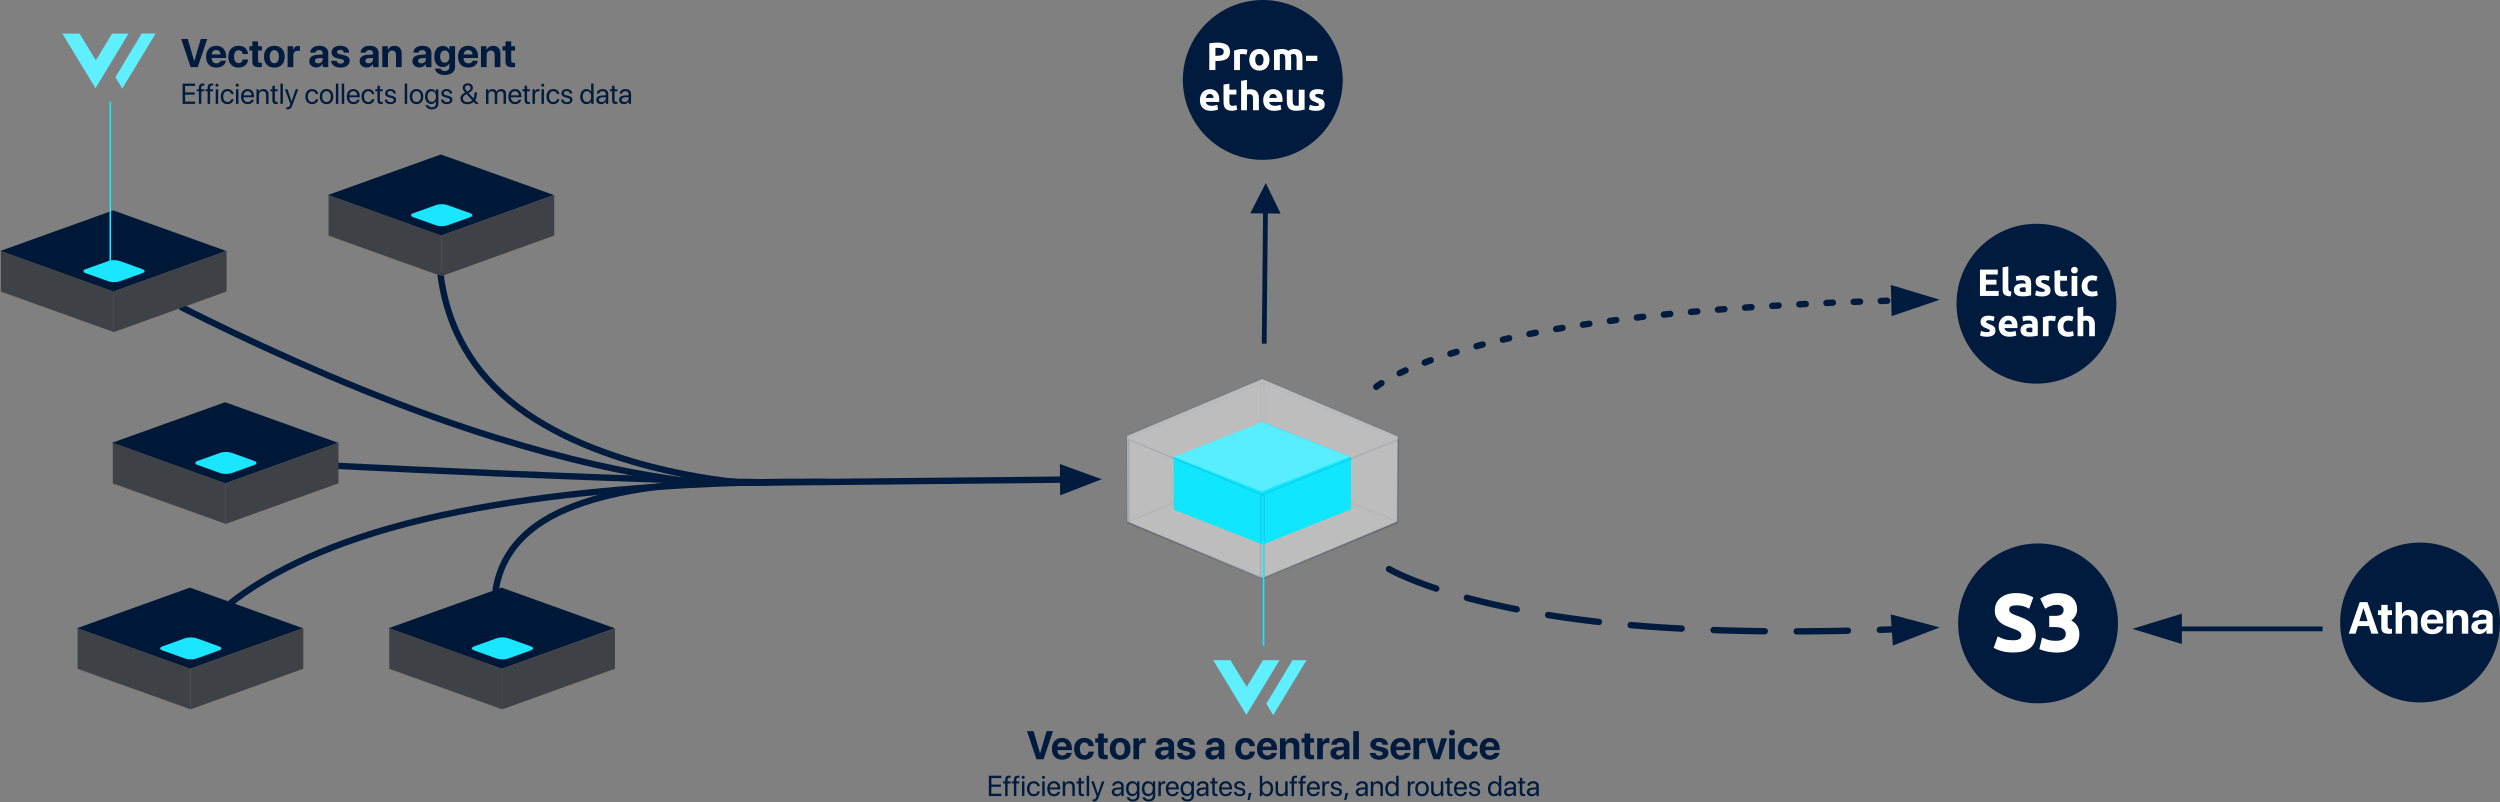 <?xml version="1.0" encoding="UTF-8"?>
<svg width="1564px" height="502px" viewBox="0 0 1564 502" version="1.1" xmlns="http://www.w3.org/2000/svg" xmlns:xlink="http://www.w3.org/1999/xlink">
    <rect x="0" y="0" width="1564" height="502" fill="#808080" stroke="none"/>
    <!-- Generator: Sketch 54.1 (76490) - https://sketchapp.com -->
    <title>Centralized (Black)</title>
    <desc>Created with Sketch.</desc>
    <g id="Deployment:-Centralized-(No-Text)" stroke="none" stroke-width="1" fill="none" fill-rule="evenodd">
        <g id="Diagram" transform="translate(-68, -100)">
            <g id="Centralized-(Black)" transform="translate(68, 99)">
                <polygon id="Line-2" fill="#001B3D" fill-rule="nonzero" points="793.167 134.537 792.387 216.014 789.387 215.986 790.167 134.508 782.167 134.432 791.848 115.524 801.166 134.614 793.167 134.537"></polygon>
                <g id="S3-Arrow" transform="translate(868.299, 356.9)">
                    <path d="M0.701,0.1 C0.701,0.1 40.147,23.682 138.515,33.894 C204.76,40.771 276.748,39.407 316.701,37.783" id="Stroke-12" stroke="#001B3D" stroke-width="4" stroke-linecap="round" stroke-linejoin="round" stroke-dasharray="32,20"></path>
                    <polygon id="Fill-13" fill="#001B3D" points="338.701 36.974 316.701 31.1 317.675 45.1"></polygon>
                    <polygon id="Stroke-14" stroke="#001B3D" stroke-width="4" points="338.701 36.973 316.701 31.1 317.675 45.1"></polygon>
                </g>
                <g id="Search-Arrow" transform="translate(860.085, 181.906)">
                    <path d="M0.915,61.094 C0.915,61.094 27.673,37.882 128.709,22.431 C198.743,11.72 281.638,8.229 325.915,7.094" id="Stroke-15" stroke="#001B3D" stroke-width="4" stroke-linecap="round" stroke-linejoin="round" stroke-dasharray="4,13"></path>
                    <polygon id="Fill-16" fill="#001B3D" points="346.915 6.719 324.915 0.094 325.244 14.094"></polygon>
                    <polygon id="Stroke-17" stroke="#001B3D" stroke-width="4" points="346.915 6.72 324.915 0.094 325.244 14.094"></polygon>
                </g>
                <g id="Incoming-Arrows" transform="translate(113.668, 173.009)">
                    <path d="M30.974,204.985 C50.976,189.297 84.82,170.145 140.522,155.61 C253.541,126.12 403.398,129.506 403.398,129.506" id="Stroke-1" stroke="#001B3D" stroke-width="4" stroke-linecap="round" stroke-linejoin="round"></path>
                    <path d="M-5.68434189e-14,20.277 C37.976,39.387 96.697,67.073 158.371,89.087 C263.415,126.58 327.629,129.985 327.629,129.985" id="Stroke-3" stroke="#001B3D" stroke-width="4" stroke-linecap="round" stroke-linejoin="round"></path>
                    <path d="M161.961,6.39488462e-13 C164.793,22.262 174.16,50.651 200.437,74.564 C252.518,121.958 346.532,129.483 346.532,129.483" id="Stroke-18" stroke="#001B3D" stroke-width="4" stroke-linecap="round" stroke-linejoin="round"></path>
                    <path d="M96.342,119.387 C124.614,120.81 159.413,122.476 197.072,124.086 C291.906,128.139 360.283,129.928 360.283,129.928" id="Stroke-19" stroke="#001B3D" stroke-width="4" stroke-linecap="round" stroke-linejoin="round"></path>
                    <path d="M196.437,196.93 C198.727,182.412 206.455,166.263 226.349,153.853 C273.462,124.463 366.651,129.866 366.651,129.866" id="Stroke-20" stroke="#001B3D" stroke-width="4" stroke-linecap="round" stroke-linejoin="round"></path>
                    <path d="M348.564,130.043 L551.471,128.054" id="Stroke-27" stroke="#001B3D" stroke-width="4" stroke-linecap="round" stroke-linejoin="round"></path>
                    <polygon id="Fill-28" fill="#001B3D" points="569.906 127.873 551.403 121.141 551.538 134.967"></polygon>
                    <polygon id="Stroke-29" stroke="#001B3D" stroke-width="4" points="569.906 127.874 551.403 121.14 551.538 134.967"></polygon>
                </g>
                <g id="Box" transform="translate(705, 238)">
                    <polygon id="Stroke-1" stroke-opacity="0.096" stroke="#001B3D" stroke-linecap="round" stroke-linejoin="round" points="0 89.676 84.783 125 169.565 89.676 84.783 54.348"></polygon>
                    <polygon id="Stroke-7" stroke-opacity="0.096" stroke="#001B3D" stroke-linecap="round" stroke-linejoin="round" points="83.696 2.174 169.565 37.183 169.148 89.13 83.873 54.5"></polygon>
                    <polygon id="Stroke-9" stroke-opacity="0.096" stroke="#001B3D" stroke-linecap="round" stroke-linejoin="round" points="1.087 36.734 1.087 89.13 85.87 54.453 85.693 2.174"></polygon>
                    <polygon id="Fill-11" fill-opacity="0.6" fill="#E6E6E6" points="0.175 89.406 0 35.617 84.604 0 169.565 35.975 169.286 89.28 84.604 125"></polygon>
                    <polygon id="Stroke-13" stroke-opacity="0.096" stroke="#001B3D" stroke-linecap="round" stroke-linejoin="round" points="0.175 89.406 0 35.617 84.604 0 169.565 35.975 169.286 89.28 84.604 125"></polygon>
                    <g id="Vector" transform="translate(29.348, 27.174)">
                        <polygon id="Fill-21" fill="#10E7FF" points="0 54.588 54.958 76.233 109.914 54.588 54.958 32.94"></polygon>
                        <polygon id="Fill-22" fill="#10E7FF" points="0 21.646 0 54.51 56.391 76.233 56.391 43.65"></polygon>
                        <polygon id="Fill-23" fill="#10E7FF" points="56.391 43.481 110.87 21.646 110.601 54.398 56.391 76.233"></polygon>
                        <polygon id="Fill-24" fill="#10E7FF" points="55.435 0 110.87 21.977 110.6 54.586 55.549 32.848"></polygon>
                        <polygon id="Fill-25" fill="#10E7FF" points="0 21.695 0 54.586 55.435 32.818 55.32 0"></polygon>
                        <polygon id="Fill-26" fill="#10E7FF" points="0.115 54.525 0 21.722 55.318 0 110.87 21.94 110.687 54.449 55.318 76.233"></polygon>
                        <polygon id="Fill-21-Copy" fill-opacity="0.307" fill="#FFFFFF" points="0 21.648 54.958 43.293 109.914 21.648 54.958 0"></polygon>
                    </g>
                    <polygon id="Stroke-3" stroke-opacity="0.096" stroke="#001B3D" stroke-linecap="round" stroke-linejoin="round" points="1.087 38.043 1.087 90.395 85.87 125 85.87 73.095"></polygon>
                    <polygon id="Stroke-5" stroke-opacity="0.096" stroke="#001B3D" stroke-linecap="round" stroke-linejoin="round" points="83.696 72.826 169.565 38.043 169.147 90.218 83.696 125"></polygon>
                </g>
                <g id="Client-3-Copy" transform="translate(0.042, 132.524)">
                    <polygon id="Fill-50" fill="#001B3D" points="-1.42108547e-14 25.522 70.712 50.93 141.427 25.522 70.712 0.119"></polygon>
                    <polygon id="Fill-51" fill-opacity="0.102" fill="#000000" points="0.534 51.444 0.534 25.402 71.254 5.54223334e-13 141.687 25.402 141.687 50.808 71.254 76.215 0.541 51.444"></polygon>
                    <path d="M74.841,31.757 L88.985,36.837 C90.944,37.54 90.944,38.675 88.985,39.378 L74.841,44.458 C72.883,45.162 69.726,45.162 67.769,44.458 L53.625,39.378 C51.666,38.675 51.666,37.54 53.625,36.837 L67.769,31.757 C69.726,31.053 72.883,31.053 74.841,31.757 Z" id="Fill-52" fill="#1AE7FF"></path>
                    <polygon id="Fill-53" fill="#3E4145" points="0.534 25.396 0.534 50.799 71.111 76.205 71.111 50.799"></polygon>
                    <polygon id="Fill-54" fill="#3E4145" points="71.111 50.809 141.687 25.403 141.687 50.809 71.111 76.216"></polygon>
                </g>
                <g id="Client-3-Copy-5" transform="translate(243.042, 368.524)">
                    <polygon id="Fill-50" fill="#001B3D" points="-1.42108547e-14 25.522 70.712 50.93 141.427 25.522 70.712 0.119"></polygon>
                    <polygon id="Fill-51" fill-opacity="0.102" fill="#000000" points="0.534 51.444 0.534 25.402 71.254 5.54223334e-13 141.687 25.402 141.687 50.808 71.254 76.215 0.541 51.444"></polygon>
                    <path d="M74.841,31.757 L88.985,36.837 C90.944,37.54 90.944,38.675 88.985,39.378 L74.841,44.458 C72.883,45.162 69.726,45.162 67.769,44.458 L53.625,39.378 C51.666,38.675 51.666,37.54 53.625,36.837 L67.769,31.757 C69.726,31.053 72.883,31.053 74.841,31.757 Z" id="Fill-52" fill="#1AE7FF"></path>
                    <polygon id="Fill-53" fill="#3E4145" points="0.534 25.396 0.534 50.799 71.111 76.205 71.111 50.799"></polygon>
                    <polygon id="Fill-54" fill="#3E4145" points="71.111 50.809 141.687 25.403 141.687 50.809 71.111 76.216"></polygon>
                </g>
                <g id="Client-3-Copy-3" transform="translate(70.042, 252.524)">
                    <polygon id="Fill-50" fill="#001B3D" points="-1.42108547e-14 25.522 70.712 50.93 141.427 25.522 70.712 0.119"></polygon>
                    <polygon id="Fill-51" fill-opacity="0.102" fill="#000000" points="0.534 51.444 0.534 25.402 71.254 5.54223334e-13 141.687 25.402 141.687 50.808 71.254 76.215 0.541 51.444"></polygon>
                    <path d="M74.841,31.757 L88.985,36.837 C90.944,37.54 90.944,38.675 88.985,39.378 L74.841,44.458 C72.883,45.162 69.726,45.162 67.769,44.458 L53.625,39.378 C51.666,38.675 51.666,37.54 53.625,36.837 L67.769,31.757 C69.726,31.053 72.883,31.053 74.841,31.757 Z" id="Fill-52" fill="#1AE7FF"></path>
                    <polygon id="Fill-53" fill="#3E4145" points="0.534 25.396 0.534 50.799 71.111 76.205 71.111 50.799"></polygon>
                    <polygon id="Fill-54" fill="#3E4145" points="71.111 50.809 141.687 25.403 141.687 50.809 71.111 76.216"></polygon>
                </g>
                <g id="Client-3-Copy-4" transform="translate(48.042, 368.524)">
                    <polygon id="Fill-50" fill="#001B3D" points="-1.42108547e-14 25.522 70.712 50.93 141.427 25.522 70.712 0.119"></polygon>
                    <polygon id="Fill-51" fill-opacity="0.102" fill="#000000" points="0.534 51.444 0.534 25.402 71.254 5.54223334e-13 141.687 25.402 141.687 50.808 71.254 76.215 0.541 51.444"></polygon>
                    <path d="M74.841,31.757 L88.985,36.837 C90.944,37.54 90.944,38.675 88.985,39.378 L74.841,44.458 C72.883,45.162 69.726,45.162 67.769,44.458 L53.625,39.378 C51.666,38.675 51.666,37.54 53.625,36.837 L67.769,31.757 C69.726,31.053 72.883,31.053 74.841,31.757 Z" id="Fill-52" fill="#1AE7FF"></path>
                    <polygon id="Fill-53" fill="#3E4145" points="0.534 25.396 0.534 50.799 71.111 76.205 71.111 50.799"></polygon>
                    <polygon id="Fill-54" fill="#3E4145" points="71.111 50.809 141.687 25.403 141.687 50.809 71.111 76.216"></polygon>
                </g>
                <g id="Client-3-Copy-2" transform="translate(205.042, 97.524)">
                    <polygon id="Fill-50" fill="#001B3D" points="-1.42108547e-14 25.522 70.712 50.93 141.427 25.522 70.712 0.119"></polygon>
                    <polygon id="Fill-51" fill-opacity="0.102" fill="#000000" points="0.534 51.444 0.534 25.402 71.254 5.54223334e-13 141.687 25.402 141.687 50.808 71.254 76.215 0.541 51.444"></polygon>
                    <path d="M74.841,31.757 L88.985,36.837 C90.944,37.54 90.944,38.675 88.985,39.378 L74.841,44.458 C72.883,45.162 69.726,45.162 67.769,44.458 L53.625,39.378 C51.666,38.675 51.666,37.54 53.625,36.837 L67.769,31.757 C69.726,31.053 72.883,31.053 74.841,31.757 Z" id="Fill-52" fill="#1AE7FF"></path>
                    <polygon id="Fill-53" fill="#3E4145" points="0.534 25.396 0.534 50.799 71.111 76.205 71.111 50.799"></polygon>
                    <polygon id="Fill-54" fill="#3E4145" points="71.111 50.809 141.687 25.403 141.687 50.809 71.111 76.216"></polygon>
                </g>
                <g id="Archive" transform="translate(1225, 341)">
                    <circle id="Oval-Copy-2" fill="#001B3D" cx="50" cy="50" r="50"></circle>
                    <path d="M34.45,61.05 C35.55,61.05 36.458,60.958 37.175,60.775 C37.892,60.592 38.467,60.342 38.9,60.025 C39.333,59.708 39.633,59.333 39.8,58.9 C39.967,58.467 40.05,57.983 40.05,57.45 C40.05,56.317 39.517,55.375 38.45,54.625 C37.383,53.875 35.55,53.067 32.95,52.2 C31.817,51.8 30.683,51.342 29.55,50.825 C28.417,50.308 27.4,49.658 26.5,48.875 C25.6,48.092 24.867,47.142 24.3,46.025 C23.733,44.908 23.45,43.55 23.45,41.95 C23.45,40.35 23.75,38.908 24.35,37.625 C24.95,36.342 25.8,35.25 26.9,34.35 C28,33.45 29.333,32.758 30.9,32.275 C32.467,31.792 34.233,31.55 36.2,31.55 C38.533,31.55 40.55,31.8 42.25,32.3 C43.95,32.8 45.35,33.35 46.45,33.95 L44.2,40.1 C43.233,39.6 42.158,39.158 40.975,38.775 C39.792,38.392 38.367,38.2 36.7,38.2 C34.833,38.2 33.492,38.458 32.675,38.975 C31.858,39.492 31.45,40.283 31.45,41.35 C31.45,41.983 31.6,42.517 31.9,42.95 C32.2,43.383 32.625,43.775 33.175,44.125 C33.725,44.475 34.358,44.792 35.075,45.075 C35.792,45.358 36.583,45.65 37.45,45.95 C39.25,46.617 40.817,47.275 42.15,47.925 C43.483,48.575 44.592,49.333 45.475,50.2 C46.358,51.067 47.017,52.083 47.45,53.25 C47.883,54.417 48.1,55.833 48.1,57.5 C48.1,60.733 46.967,63.242 44.7,65.025 C42.433,66.808 39.017,67.7 34.45,67.7 C32.917,67.7 31.533,67.608 30.3,67.425 C29.067,67.242 27.975,67.017 27.025,66.75 C26.075,66.483 25.258,66.2 24.575,65.9 C23.892,65.6 23.317,65.317 22.85,65.05 L25.05,58.85 C26.083,59.417 27.358,59.925 28.875,60.375 C30.392,60.825 32.25,61.05 34.45,61.05 Z M61.5,67.75 C60.6,67.75 59.65,67.692 58.65,67.575 C57.65,67.458 56.683,67.3 55.75,67.1 C54.817,66.9 53.967,66.683 53.2,66.45 C52.433,66.217 51.833,66 51.4,65.8 L52.85,59.6 C53.717,59.967 54.825,60.358 56.175,60.775 C57.525,61.192 59.2,61.4 61.2,61.4 C63.5,61.4 65.183,60.967 66.25,60.1 C67.317,59.233 67.85,58.067 67.85,56.6 C67.85,55.7 67.658,54.942 67.275,54.325 C66.892,53.708 66.367,53.208 65.7,52.825 C65.033,52.442 64.242,52.175 63.325,52.025 C62.408,51.875 61.433,51.8 60.4,51.8 L57.5,51.8 L57.5,45.8 L60.8,45.8 C61.533,45.8 62.242,45.733 62.925,45.6 C63.608,45.467 64.217,45.242 64.75,44.925 C65.283,44.608 65.708,44.175 66.025,43.625 C66.342,43.075 66.5,42.383 66.5,41.55 C66.5,40.917 66.367,40.367 66.1,39.9 C65.833,39.433 65.492,39.05 65.075,38.75 C64.658,38.45 64.175,38.225 63.625,38.075 C63.075,37.925 62.517,37.85 61.95,37.85 C60.517,37.85 59.192,38.067 57.975,38.5 C56.758,38.933 55.65,39.467 54.65,40.1 L52,34.65 C52.533,34.317 53.158,33.967 53.875,33.6 C54.592,33.233 55.383,32.9 56.25,32.6 C57.117,32.3 58.042,32.05 59.025,31.85 C60.008,31.65 61.05,31.55 62.15,31.55 C64.183,31.55 65.942,31.792 67.425,32.275 C68.908,32.758 70.133,33.442 71.1,34.325 C72.067,35.208 72.783,36.242 73.25,37.425 C73.717,38.608 73.95,39.9 73.95,41.3 C73.95,42.667 73.567,43.992 72.8,45.275 C72.033,46.558 71,47.533 69.7,48.2 C71.5,48.933 72.892,50.025 73.875,51.475 C74.858,52.925 75.35,54.667 75.35,56.7 C75.35,58.3 75.083,59.775 74.55,61.125 C74.017,62.475 73.183,63.642 72.05,64.625 C70.917,65.608 69.475,66.375 67.725,66.925 C65.975,67.475 63.9,67.75 61.5,67.75 Z" id="S3" stroke="#FFFFFF" fill="#FFFFFF" fill-rule="nonzero"></path>
                </g>
                <g id="Aggregate" transform="translate(721, 0.273)">
                    <g id="Group-2" transform="translate(19, 0.727)">
                        <circle id="Oval-Copy" fill="#001B3D" cx="50" cy="50" r="50"></circle>
                        <path d="M21.635,26.667 C24.164,26.667 26.107,27.111 27.461,28.001 C28.816,28.89 29.493,30.347 29.493,32.371 C29.493,34.411 28.808,35.884 27.437,36.79 C26.066,37.696 24.107,38.149 21.561,38.149 L20.362,38.149 L20.362,43.829 L16.542,43.829 L16.542,27.107 C17.375,26.944 18.256,26.83 19.186,26.765 C20.117,26.699 20.933,26.667 21.635,26.667 Z M21.879,29.923 C21.602,29.923 21.329,29.931 21.059,29.947 C20.79,29.964 20.557,29.98 20.362,29.996 L20.362,34.893 L21.561,34.893 C22.883,34.893 23.879,34.713 24.548,34.354 C25.217,33.995 25.552,33.326 25.552,32.346 C25.552,31.873 25.466,31.481 25.295,31.171 C25.123,30.861 24.878,30.612 24.56,30.425 C24.242,30.237 23.854,30.106 23.397,30.033 C22.94,29.959 22.434,29.923 21.879,29.923 Z M39.825,34.183 C39.498,34.101 39.115,34.015 38.674,33.926 C38.233,33.836 37.76,33.791 37.254,33.791 C37.026,33.791 36.752,33.811 36.434,33.852 C36.116,33.893 35.875,33.938 35.712,33.987 L35.712,43.829 L32.064,43.829 L32.064,31.637 C32.717,31.408 33.488,31.192 34.377,30.988 C35.267,30.784 36.259,30.682 37.352,30.682 C37.548,30.682 37.785,30.694 38.062,30.718 C38.339,30.743 38.617,30.776 38.894,30.816 C39.172,30.857 39.449,30.906 39.727,30.963 C40.004,31.02 40.241,31.09 40.437,31.171 L39.825,34.183 Z M54.196,37.365 C54.196,38.377 54.049,39.303 53.755,40.144 C53.461,40.985 53.037,41.703 52.482,42.298 C51.927,42.894 51.262,43.355 50.487,43.682 C49.711,44.008 48.842,44.171 47.879,44.171 C46.933,44.171 46.072,44.008 45.296,43.682 C44.521,43.355 43.856,42.894 43.301,42.298 C42.746,41.703 42.314,40.985 42.004,40.144 C41.694,39.303 41.538,38.377 41.538,37.365 C41.538,36.353 41.698,35.431 42.016,34.599 C42.334,33.766 42.775,33.056 43.338,32.469 C43.901,31.881 44.57,31.424 45.345,31.098 C46.121,30.771 46.965,30.608 47.879,30.608 C48.81,30.608 49.662,30.771 50.438,31.098 C51.213,31.424 51.878,31.881 52.433,32.469 C52.988,33.056 53.42,33.766 53.73,34.599 C54.041,35.431 54.196,36.353 54.196,37.365 Z M50.474,37.365 C50.474,36.239 50.25,35.354 49.801,34.709 C49.352,34.064 48.712,33.742 47.879,33.742 C47.047,33.742 46.402,34.064 45.945,34.709 C45.488,35.354 45.26,36.239 45.26,37.365 C45.26,38.491 45.488,39.385 45.945,40.046 C46.402,40.707 47.047,41.038 47.879,41.038 C48.712,41.038 49.352,40.707 49.801,40.046 C50.25,39.385 50.474,38.491 50.474,37.365 Z M64.086,36.998 C64.086,35.823 63.935,34.991 63.633,34.501 C63.332,34.011 62.813,33.766 62.079,33.766 C61.85,33.766 61.614,33.779 61.369,33.803 C61.124,33.828 60.887,33.856 60.659,33.889 L60.659,43.829 L57.011,43.829 L57.011,31.392 C57.321,31.31 57.684,31.224 58.101,31.135 C58.517,31.045 58.957,30.963 59.423,30.89 C59.888,30.816 60.365,30.759 60.855,30.718 C61.344,30.678 61.826,30.657 62.299,30.657 C63.23,30.657 63.984,30.776 64.564,31.012 C65.143,31.249 65.621,31.53 65.996,31.857 C66.518,31.481 67.118,31.188 67.795,30.975 C68.473,30.763 69.097,30.657 69.668,30.657 C70.697,30.657 71.541,30.8 72.202,31.086 C72.863,31.371 73.39,31.775 73.781,32.298 C74.173,32.82 74.442,33.44 74.589,34.158 C74.736,34.876 74.809,35.676 74.809,36.557 L74.809,43.829 L71.162,43.829 L71.162,36.998 C71.162,35.823 71.011,34.991 70.709,34.501 C70.407,34.011 69.889,33.766 69.154,33.766 C68.958,33.766 68.685,33.815 68.334,33.913 C67.983,34.011 67.693,34.134 67.465,34.281 C67.579,34.656 67.653,35.052 67.685,35.468 C67.718,35.884 67.734,36.329 67.734,36.802 L67.734,43.829 L64.086,43.829 L64.086,36.998 Z M77.013,34.868 L84.113,34.868 L84.113,38.173 L77.013,38.173 L77.013,34.868 Z M10.667,62.65 C10.667,61.507 10.842,60.508 11.193,59.651 C11.544,58.794 12.005,58.08 12.576,57.509 C13.148,56.937 13.804,56.505 14.547,56.211 C15.29,55.917 16.053,55.77 16.836,55.77 C18.664,55.77 20.109,56.329 21.169,57.447 C22.23,58.565 22.761,60.21 22.761,62.38 C22.761,62.593 22.753,62.825 22.736,63.078 C22.72,63.331 22.704,63.556 22.687,63.751 L14.412,63.751 C14.494,64.502 14.845,65.098 15.465,65.539 C16.085,65.979 16.918,66.2 17.962,66.2 C18.631,66.2 19.288,66.138 19.933,66.016 C20.578,65.894 21.104,65.743 21.512,65.563 L22.002,68.525 C21.806,68.623 21.545,68.721 21.218,68.819 C20.892,68.917 20.529,69.003 20.129,69.076 C19.729,69.15 19.301,69.211 18.844,69.26 C18.387,69.309 17.93,69.333 17.473,69.333 C16.314,69.333 15.306,69.162 14.449,68.819 C13.592,68.476 12.882,68.007 12.319,67.411 C11.756,66.816 11.34,66.11 11.071,65.294 C10.801,64.478 10.667,63.596 10.667,62.65 Z M19.235,61.254 C19.219,60.944 19.166,60.642 19.076,60.348 C18.986,60.055 18.848,59.794 18.66,59.565 C18.472,59.337 18.236,59.149 17.95,59.002 C17.664,58.855 17.309,58.782 16.885,58.782 C16.477,58.782 16.126,58.851 15.832,58.99 C15.539,59.128 15.294,59.312 15.098,59.541 C14.902,59.769 14.751,60.034 14.645,60.336 C14.539,60.638 14.461,60.944 14.412,61.254 L19.235,61.254 Z M25.454,52.906 L29.102,52.318 L29.102,56.113 L33.484,56.113 L33.484,59.149 L29.102,59.149 L29.102,63.678 C29.102,64.445 29.236,65.057 29.506,65.514 C29.775,65.971 30.318,66.2 31.134,66.2 C31.525,66.2 31.929,66.163 32.345,66.089 C32.762,66.016 33.141,65.914 33.484,65.783 L33.998,68.623 C33.557,68.803 33.068,68.958 32.529,69.089 C31.99,69.219 31.329,69.284 30.546,69.284 C29.55,69.284 28.726,69.15 28.073,68.88 C27.421,68.611 26.898,68.236 26.507,67.754 C26.115,67.273 25.841,66.689 25.686,66.004 C25.531,65.318 25.454,64.559 25.454,63.727 L25.454,52.906 Z M36.446,68.991 L36.446,50.58 L40.094,49.993 L40.094,56.162 C40.339,56.08 40.653,56.003 41.037,55.929 C41.42,55.856 41.791,55.819 42.151,55.819 C43.195,55.819 44.064,55.962 44.758,56.248 C45.451,56.533 46.006,56.937 46.423,57.46 C46.839,57.982 47.133,58.602 47.304,59.32 C47.475,60.038 47.561,60.838 47.561,61.719 L47.561,68.991 L43.913,68.991 L43.913,62.16 C43.913,60.985 43.762,60.153 43.46,59.663 C43.158,59.173 42.599,58.928 41.783,58.928 C41.457,58.928 41.151,58.957 40.865,59.014 C40.58,59.071 40.323,59.133 40.094,59.198 L40.094,68.991 L36.446,68.991 Z M50.254,62.65 C50.254,61.507 50.429,60.508 50.78,59.651 C51.131,58.794 51.592,58.08 52.164,57.509 C52.735,56.937 53.392,56.505 54.134,56.211 C54.877,55.917 55.64,55.77 56.424,55.77 C58.252,55.77 59.696,56.329 60.757,57.447 C61.818,58.565 62.348,60.21 62.348,62.38 C62.348,62.593 62.34,62.825 62.324,63.078 C62.307,63.331 62.291,63.556 62.275,63.751 L54,63.751 C54.081,64.502 54.432,65.098 55.053,65.539 C55.673,65.979 56.505,66.2 57.55,66.2 C58.219,66.2 58.876,66.138 59.52,66.016 C60.165,65.894 60.692,65.743 61.1,65.563 L61.589,68.525 C61.393,68.623 61.132,68.721 60.806,68.819 C60.479,68.917 60.116,69.003 59.716,69.076 C59.316,69.15 58.888,69.211 58.431,69.26 C57.974,69.309 57.517,69.333 57.06,69.333 C55.901,69.333 54.893,69.162 54.037,68.819 C53.18,68.476 52.47,68.007 51.907,67.411 C51.343,66.816 50.927,66.11 50.658,65.294 C50.389,64.478 50.254,63.596 50.254,62.65 Z M58.823,61.254 C58.806,60.944 58.753,60.642 58.664,60.348 C58.574,60.055 58.435,59.794 58.247,59.565 C58.06,59.337 57.823,59.149 57.537,59.002 C57.252,58.855 56.897,58.782 56.472,58.782 C56.064,58.782 55.714,58.851 55.42,58.99 C55.126,59.128 54.881,59.312 54.685,59.541 C54.489,59.769 54.338,60.034 54.232,60.336 C54.126,60.638 54.049,60.944 54,61.254 L58.823,61.254 Z M76.156,68.55 C75.536,68.729 74.736,68.897 73.757,69.052 C72.777,69.207 71.749,69.284 70.672,69.284 C69.578,69.284 68.669,69.137 67.942,68.844 C67.216,68.55 66.641,68.138 66.216,67.607 C65.792,67.077 65.49,66.444 65.31,65.71 C65.131,64.976 65.041,64.168 65.041,63.286 L65.041,56.113 L68.689,56.113 L68.689,62.846 C68.689,64.021 68.844,64.869 69.154,65.392 C69.464,65.914 70.044,66.175 70.892,66.175 C71.154,66.175 71.431,66.163 71.725,66.138 C72.019,66.114 72.28,66.085 72.508,66.053 L72.508,56.113 L76.156,56.113 L76.156,68.55 Z M83.28,66.371 C83.949,66.371 84.423,66.306 84.7,66.175 C84.978,66.045 85.116,65.792 85.116,65.416 C85.116,65.122 84.937,64.865 84.578,64.645 C84.219,64.425 83.672,64.176 82.937,63.898 C82.366,63.686 81.848,63.466 81.383,63.237 C80.918,63.009 80.522,62.735 80.196,62.417 C79.869,62.099 79.616,61.719 79.437,61.279 C79.257,60.838 79.167,60.308 79.167,59.687 C79.167,58.48 79.616,57.525 80.514,56.823 C81.411,56.121 82.644,55.77 84.211,55.77 C84.994,55.77 85.745,55.84 86.463,55.978 C87.181,56.117 87.752,56.268 88.177,56.431 L87.54,59.271 C87.116,59.124 86.655,58.994 86.157,58.88 C85.659,58.765 85.1,58.708 84.48,58.708 C83.337,58.708 82.766,59.026 82.766,59.663 C82.766,59.81 82.791,59.94 82.84,60.055 C82.889,60.169 82.986,60.279 83.133,60.385 C83.28,60.491 83.48,60.606 83.733,60.728 C83.986,60.85 84.308,60.985 84.7,61.132 C85.5,61.426 86.161,61.715 86.683,62.001 C87.206,62.287 87.618,62.597 87.92,62.931 C88.222,63.266 88.434,63.637 88.556,64.045 C88.679,64.453 88.74,64.927 88.74,65.465 C88.74,66.738 88.262,67.701 87.308,68.354 C86.353,69.007 85.002,69.333 83.256,69.333 C82.113,69.333 81.163,69.235 80.404,69.04 C79.645,68.844 79.118,68.68 78.825,68.55 L79.437,65.588 C80.057,65.832 80.693,66.024 81.346,66.163 C81.999,66.302 82.644,66.371 83.28,66.371 Z" id="Prom-etheus" fill="#FFFFFF" fill-rule="nonzero"></path>
                    </g>
                </g>
                <path d="M790.5,404.5 L790.5,339.5" id="Line-4" stroke="#1AE7FF" stroke-linecap="square"></path>
                <path d="M69,173.308 L69,65" id="Line-4" stroke="#1AE7FF" stroke-linecap="square"></path>
                <path d="M123.706,43 L119.262,43 L113.342,25.385 L117.468,25.385 L121.496,39.204 L121.582,39.204 L125.61,25.385 L129.626,25.385 L123.706,43 Z M135.278,32.27 C133.715,32.27 132.592,33.454 132.47,35.09 L138.024,35.09 C137.951,33.417 136.865,32.27 135.278,32.27 Z M138.073,38.996 L141.345,38.996 C140.954,41.56 138.61,43.281 135.375,43.281 C131.347,43.281 128.93,40.705 128.93,36.518 C128.93,32.343 131.372,29.633 135.241,29.633 C139.05,29.633 141.455,32.209 141.455,36.188 L141.455,37.275 L132.434,37.275 L132.434,37.495 C132.434,39.362 133.618,40.644 135.437,40.644 C136.743,40.644 137.744,39.997 138.073,38.996 Z M155.175,34.785 L151.867,34.785 C151.66,33.405 150.744,32.429 149.279,32.429 C147.521,32.429 146.423,33.918 146.423,36.445 C146.423,39.021 147.521,40.485 149.292,40.485 C150.72,40.485 151.647,39.631 151.867,38.203 L155.188,38.203 C155.004,41.291 152.697,43.281 149.255,43.281 C145.312,43.281 142.81,40.717 142.81,36.445 C142.81,32.246 145.312,29.633 149.23,29.633 C152.771,29.633 155.017,31.818 155.175,34.785 Z M157.861,26.899 L161.425,26.899 L161.425,29.914 L163.842,29.914 L163.842,32.6 L161.425,32.6 L161.425,38.862 C161.425,39.863 161.914,40.339 162.963,40.339 C163.281,40.339 163.61,40.314 163.83,40.278 L163.83,42.902 C163.464,42.988 162.854,43.049 162.133,43.049 C159.057,43.049 157.861,42.023 157.861,39.472 L157.861,32.6 L156.018,32.6 L156.018,29.914 L157.861,29.914 L157.861,26.899 Z M171.618,43.281 C167.663,43.281 165.136,40.742 165.136,36.445 C165.136,32.209 167.7,29.633 171.618,29.633 C175.537,29.633 178.1,32.197 178.1,36.445 C178.1,40.754 175.573,43.281 171.618,43.281 Z M171.618,40.559 C173.364,40.559 174.475,39.082 174.475,36.457 C174.475,33.857 173.352,32.355 171.618,32.355 C169.885,32.355 168.75,33.857 168.75,36.457 C168.75,39.082 169.86,40.559 171.618,40.559 Z M179.931,43 L179.931,29.914 L183.374,29.914 L183.374,32.27 L183.447,32.27 C183.911,30.61 185.021,29.707 186.56,29.707 C186.975,29.707 187.329,29.768 187.573,29.841 L187.573,32.978 C187.28,32.856 186.792,32.771 186.279,32.771 C184.521,32.771 183.496,33.845 183.496,35.688 L183.496,43 L179.931,43 Z M199.023,40.632 C200.573,40.632 201.855,39.619 201.855,38.203 L201.855,37.25 L199.096,37.421 C197.766,37.519 197.009,38.117 197.009,39.045 C197.009,40.021 197.814,40.632 199.023,40.632 Z M197.851,43.208 C195.361,43.208 193.469,41.596 193.469,39.24 C193.469,36.86 195.3,35.48 198.559,35.285 L201.855,35.09 L201.855,34.223 C201.855,33.002 201,32.294 199.658,32.294 C198.327,32.294 197.485,32.954 197.314,33.918 L194.055,33.918 C194.189,31.379 196.35,29.633 199.816,29.633 C203.173,29.633 205.358,31.367 205.358,34.003 L205.358,43 L201.916,43 L201.916,40.998 L201.843,40.998 C201.11,42.39 199.487,43.208 197.851,43.208 Z M207.434,33.759 C207.434,31.269 209.582,29.633 212.915,29.633 C216.271,29.633 218.347,31.354 218.42,33.918 L215.136,33.918 C215.026,32.856 214.233,32.136 212.915,32.136 C211.682,32.136 210.864,32.697 210.864,33.564 C210.864,34.235 211.352,34.687 212.67,34.968 L214.904,35.444 C217.639,36.018 218.762,37.092 218.762,39.008 C218.762,41.584 216.406,43.281 213.037,43.281 C209.423,43.281 207.336,41.596 207.104,39.021 L210.583,39.021 C210.803,40.168 211.621,40.778 213.037,40.778 C214.379,40.778 215.209,40.229 215.209,39.375 C215.209,38.679 214.758,38.288 213.476,37.995 L211.242,37.531 C208.715,36.994 207.434,35.725 207.434,33.759 Z M230.517,40.632 C232.067,40.632 233.349,39.619 233.349,38.203 L233.349,37.25 L230.59,37.421 C229.26,37.519 228.503,38.117 228.503,39.045 C228.503,40.021 229.309,40.632 230.517,40.632 Z M229.345,43.208 C226.855,43.208 224.963,41.596 224.963,39.24 C224.963,36.86 226.794,35.48 230.053,35.285 L233.349,35.09 L233.349,34.223 C233.349,33.002 232.495,32.294 231.152,32.294 C229.821,32.294 228.979,32.954 228.808,33.918 L225.549,33.918 C225.683,31.379 227.844,29.633 231.311,29.633 C234.667,29.633 236.853,31.367 236.853,34.003 L236.853,43 L233.41,43 L233.41,40.998 L233.337,40.998 C232.604,42.39 230.981,43.208 229.345,43.208 Z M239.147,43 L239.147,29.914 L242.59,29.914 L242.59,32.246 L242.663,32.246 C243.359,30.622 244.738,29.67 246.752,29.67 C249.658,29.67 251.293,31.501 251.293,34.565 L251.293,43 L247.729,43 L247.729,35.31 C247.729,33.601 246.923,32.624 245.324,32.624 C243.725,32.624 242.712,33.796 242.712,35.493 L242.712,43 L239.147,43 Z M263.549,40.632 C265.1,40.632 266.381,39.619 266.381,38.203 L266.381,37.25 L263.623,37.421 C262.292,37.519 261.535,38.117 261.535,39.045 C261.535,40.021 262.341,40.632 263.549,40.632 Z M262.377,43.208 C259.887,43.208 257.995,41.596 257.995,39.24 C257.995,36.86 259.826,35.48 263.085,35.285 L266.381,35.09 L266.381,34.223 C266.381,33.002 265.527,32.294 264.184,32.294 C262.854,32.294 262.011,32.954 261.84,33.918 L258.581,33.918 C258.715,31.379 260.876,29.633 264.343,29.633 C267.7,29.633 269.885,31.367 269.885,34.003 L269.885,43 L266.442,43 L266.442,40.998 L266.369,40.998 C265.637,42.39 264.013,43.208 262.377,43.208 Z M278.222,40.217 C280.004,40.217 281.14,38.801 281.14,36.433 C281.14,34.077 280.004,32.563 278.222,32.563 C276.464,32.563 275.354,34.052 275.354,36.433 C275.354,38.825 276.452,40.217 278.222,40.217 Z M278.161,47.932 C274.719,47.932 272.387,46.259 272.106,43.928 L275.598,43.928 C275.878,44.831 276.904,45.454 278.259,45.454 C280.102,45.454 281.127,44.428 281.127,42.915 L281.127,40.62 L281.054,40.62 C280.444,42.011 278.906,42.963 277.014,42.963 C273.815,42.963 271.704,40.498 271.704,36.408 C271.704,32.258 273.754,29.707 277.075,29.707 C278.955,29.707 280.432,30.695 281.115,32.197 L281.176,32.197 L281.176,29.914 L284.692,29.914 L284.692,42.817 C284.692,45.942 282.08,47.932 278.161,47.932 Z M292.883,32.27 C291.32,32.27 290.197,33.454 290.075,35.09 L295.629,35.09 C295.556,33.417 294.47,32.27 292.883,32.27 Z M295.678,38.996 L298.95,38.996 C298.559,41.56 296.215,43.281 292.98,43.281 C288.952,43.281 286.535,40.705 286.535,36.518 C286.535,32.343 288.977,29.633 292.846,29.633 C296.655,29.633 299.06,32.209 299.06,36.188 L299.06,37.275 L290.039,37.275 L290.039,37.495 C290.039,39.362 291.223,40.644 293.042,40.644 C294.348,40.644 295.349,39.997 295.678,38.996 Z M300.891,43 L300.891,29.914 L304.333,29.914 L304.333,32.246 L304.406,32.246 C305.102,30.622 306.481,29.67 308.496,29.67 C311.401,29.67 313.037,31.501 313.037,34.565 L313.037,43 L309.472,43 L309.472,35.31 C309.472,33.601 308.667,32.624 307.067,32.624 C305.468,32.624 304.455,33.796 304.455,35.493 L304.455,43 L300.891,43 Z M316.247,26.899 L319.812,26.899 L319.812,29.914 L322.229,29.914 L322.229,32.6 L319.812,32.6 L319.812,38.862 C319.812,39.863 320.3,40.339 321.35,40.339 C321.667,40.339 321.997,40.314 322.216,40.278 L322.216,42.902 C321.85,42.988 321.24,43.049 320.52,43.049 C317.443,43.049 316.247,42.023 316.247,39.472 L316.247,32.6 L314.404,32.6 L314.404,29.914 L316.247,29.914 L316.247,26.899 Z M122.088,64.576 L122.088,66 L114.23,66 L114.23,53.317 L122.088,53.317 L122.088,54.741 L115.812,54.741 L115.812,58.811 L121.763,58.811 L121.763,60.217 L115.812,60.217 L115.812,64.576 L122.088,64.576 Z M124.426,66 L124.426,58.116 L123.151,58.116 L123.151,56.859 L124.426,56.859 L124.426,55.84 C124.426,54.082 125.243,53.247 126.931,53.247 C127.273,53.247 127.643,53.282 127.862,53.317 L127.862,54.557 C127.678,54.53 127.423,54.504 127.168,54.504 C126.342,54.504 125.946,54.943 125.946,55.849 L125.946,56.859 L127.818,56.859 L127.818,58.116 L125.955,58.116 L125.955,66 L124.426,66 Z M129.893,66 L129.893,58.116 L128.618,58.116 L128.618,56.859 L129.893,56.859 L129.893,55.84 C129.893,54.082 130.71,53.247 132.397,53.247 C132.74,53.247 133.109,53.282 133.329,53.317 L133.329,54.557 C133.145,54.53 132.89,54.504 132.635,54.504 C131.809,54.504 131.413,54.943 131.413,55.849 L131.413,56.859 L133.285,56.859 L133.285,58.116 L131.422,58.116 L131.422,66 L129.893,66 Z M134.946,66 L134.946,56.859 L136.476,56.859 L136.476,66 L134.946,66 Z M135.711,55.233 C135.184,55.233 134.753,54.803 134.753,54.275 C134.753,53.739 135.184,53.317 135.711,53.317 C136.247,53.317 136.669,53.739 136.669,54.275 C136.669,54.803 136.247,55.233 135.711,55.233 Z M146.135,59.856 L144.641,59.856 C144.421,58.863 143.647,58.046 142.303,58.046 C140.721,58.046 139.648,59.355 139.648,61.43 C139.648,63.557 140.738,64.813 142.32,64.813 C143.568,64.813 144.386,64.154 144.649,63.056 L146.152,63.056 C145.915,64.875 144.386,66.158 142.312,66.158 C139.78,66.158 138.093,64.374 138.093,61.43 C138.093,58.547 139.771,56.701 142.294,56.701 C144.579,56.701 145.941,58.213 146.135,59.856 Z M147.638,66 L147.638,56.859 L149.167,56.859 L149.167,66 L147.638,66 Z M148.402,55.233 C147.875,55.233 147.444,54.803 147.444,54.275 C147.444,53.739 147.875,53.317 148.402,53.317 C148.938,53.317 149.36,53.739 149.36,54.275 C149.36,54.803 148.938,55.233 148.402,55.233 Z M154.897,58.028 C153.465,58.028 152.463,59.127 152.366,60.647 L157.332,60.647 C157.297,59.118 156.339,58.028 154.897,58.028 Z M157.297,63.381 L158.8,63.381 C158.536,64.98 156.989,66.158 154.994,66.158 C152.375,66.158 150.784,64.339 150.784,61.465 C150.784,58.626 152.401,56.701 154.924,56.701 C157.394,56.701 158.914,58.494 158.914,61.263 L158.914,61.843 L152.357,61.843 L152.357,61.931 C152.357,63.68 153.386,64.831 155.029,64.831 C156.189,64.831 157.042,64.242 157.297,63.381 Z M160.452,66 L160.452,56.859 L161.894,56.859 L161.894,58.318 L161.929,58.318 C162.438,57.334 163.414,56.701 164.829,56.701 C166.833,56.701 167.993,57.993 167.993,60.067 L167.993,66 L166.464,66 L166.464,60.34 C166.464,58.863 165.77,58.055 164.363,58.055 C162.922,58.055 161.981,59.074 161.981,60.621 L161.981,66 L160.452,66 Z M170.428,54.653 L171.957,54.653 L171.957,56.859 L173.732,56.859 L173.732,58.116 L171.957,58.116 L171.957,63.548 C171.957,64.383 172.309,64.761 173.091,64.761 C173.267,64.761 173.618,64.734 173.724,64.717 L173.724,66 C173.539,66.044 173.117,66.07 172.757,66.07 C171.078,66.07 170.428,65.385 170.428,63.627 L170.428,58.116 L169.065,58.116 L169.065,56.859 L170.428,56.859 L170.428,54.653 Z M175.438,66 L175.438,53.317 L176.967,53.317 L176.967,66 L175.438,66 Z M179.797,69.419 C179.612,69.419 179.305,69.401 179.138,69.366 L179.138,68.083 C179.305,68.118 179.542,68.127 179.735,68.127 C180.588,68.127 181.062,67.714 181.414,66.65 L181.625,66.009 L178.25,56.859 L179.885,56.859 L182.416,64.471 L182.442,64.471 L184.974,56.859 L186.582,56.859 L182.987,66.642 C182.205,68.777 181.449,69.419 179.797,69.419 Z M199.071,59.856 L197.577,59.856 C197.357,58.863 196.584,58.046 195.239,58.046 C193.657,58.046 192.585,59.355 192.585,61.43 C192.585,63.557 193.675,64.813 195.257,64.813 C196.505,64.813 197.322,64.154 197.586,63.056 L199.089,63.056 C198.852,64.875 197.322,66.158 195.248,66.158 C192.717,66.158 191.029,64.374 191.029,61.43 C191.029,58.547 192.708,56.701 195.23,56.701 C197.516,56.701 198.878,58.213 199.071,59.856 Z M204.283,66.158 C201.752,66.158 200.047,64.339 200.047,61.43 C200.047,58.512 201.752,56.701 204.283,56.701 C206.806,56.701 208.511,58.512 208.511,61.43 C208.511,64.339 206.806,66.158 204.283,66.158 Z M204.283,64.813 C205.9,64.813 206.955,63.583 206.955,61.43 C206.955,59.276 205.9,58.046 204.283,58.046 C202.666,58.046 201.603,59.276 201.603,61.43 C201.603,63.583 202.666,64.813 204.283,64.813 Z M210.128,66 L210.128,53.317 L211.657,53.317 L211.657,66 L210.128,66 Z M213.802,66 L213.802,53.317 L215.331,53.317 L215.331,66 L213.802,66 Z M221.062,58.028 C219.629,58.028 218.627,59.127 218.53,60.647 L223.496,60.647 C223.461,59.118 222.503,58.028 221.062,58.028 Z M223.461,63.381 L224.964,63.381 C224.7,64.98 223.153,66.158 221.158,66.158 C218.539,66.158 216.948,64.339 216.948,61.465 C216.948,58.626 218.565,56.701 221.088,56.701 C223.558,56.701 225.078,58.494 225.078,61.263 L225.078,61.843 L218.521,61.843 L218.521,61.931 C218.521,63.68 219.55,64.831 221.193,64.831 C222.354,64.831 223.206,64.242 223.461,63.381 Z M234.21,59.856 L232.716,59.856 C232.496,58.863 231.723,58.046 230.378,58.046 C228.796,58.046 227.724,59.355 227.724,61.43 C227.724,63.557 228.813,64.813 230.396,64.813 C231.644,64.813 232.461,64.154 232.725,63.056 L234.228,63.056 C233.99,64.875 232.461,66.158 230.387,66.158 C227.855,66.158 226.168,64.374 226.168,61.43 C226.168,58.547 227.847,56.701 230.369,56.701 C232.654,56.701 234.017,58.213 234.21,59.856 Z M236.126,54.653 L237.655,54.653 L237.655,56.859 L239.431,56.859 L239.431,58.116 L237.655,58.116 L237.655,63.548 C237.655,64.383 238.007,64.761 238.789,64.761 C238.965,64.761 239.316,64.734 239.422,64.717 L239.422,66 C239.237,66.044 238.815,66.07 238.455,66.07 C236.776,66.07 236.126,65.385 236.126,63.627 L236.126,58.116 L234.764,58.116 L234.764,56.859 L236.126,56.859 L236.126,54.653 Z M240.898,59.382 C240.898,57.817 242.278,56.701 244.256,56.701 C246.26,56.701 247.596,57.879 247.657,59.496 L246.198,59.496 C246.084,58.538 245.381,57.949 244.256,57.949 C243.14,57.949 242.401,58.503 242.401,59.303 C242.401,59.936 242.867,60.366 243.887,60.612 L245.337,60.964 C247.183,61.412 247.851,62.133 247.851,63.442 C247.851,65.033 246.348,66.158 244.309,66.158 C242.164,66.158 240.828,65.077 240.652,63.363 L242.182,63.363 C242.366,64.409 243.069,64.91 244.309,64.91 C245.548,64.91 246.312,64.383 246.312,63.557 C246.312,62.897 245.952,62.52 244.906,62.265 L243.456,61.913 C241.733,61.5 240.898,60.7 240.898,59.382 Z M253.203,66 L253.203,53.317 L254.732,53.317 L254.732,66 L253.203,66 Z M260.586,66.158 C258.055,66.158 256.35,64.339 256.35,61.43 C256.35,58.512 258.055,56.701 260.586,56.701 C263.108,56.701 264.813,58.512 264.813,61.43 C264.813,64.339 263.108,66.158 260.586,66.158 Z M260.586,64.813 C262.203,64.813 263.258,63.583 263.258,61.43 C263.258,59.276 262.203,58.046 260.586,58.046 C258.969,58.046 257.905,59.276 257.905,61.43 C257.905,63.583 258.969,64.813 260.586,64.813 Z M270.069,64.726 C271.66,64.726 272.724,63.407 272.724,61.395 C272.724,59.382 271.66,58.046 270.069,58.046 C268.496,58.046 267.468,59.347 267.468,61.395 C267.468,63.442 268.496,64.726 270.069,64.726 Z M270.122,69.445 C268.109,69.445 266.519,68.312 266.264,66.756 L267.837,66.756 C268.136,67.591 269.041,68.145 270.184,68.145 C271.766,68.145 272.724,67.23 272.724,65.868 L272.724,64.427 L272.688,64.427 C272.126,65.42 271.045,66.07 269.762,66.07 C267.433,66.07 265.903,64.233 265.903,61.395 C265.903,58.529 267.433,56.701 269.797,56.701 C271.089,56.701 272.161,57.334 272.768,58.397 L272.794,58.397 L272.794,56.859 L274.253,56.859 L274.253,65.815 C274.253,67.995 272.645,69.445 270.122,69.445 Z M276.081,59.382 C276.081,57.817 277.461,56.701 279.438,56.701 C281.442,56.701 282.778,57.879 282.84,59.496 L281.381,59.496 C281.267,58.538 280.563,57.949 279.438,57.949 C278.322,57.949 277.584,58.503 277.584,59.303 C277.584,59.936 278.05,60.366 279.069,60.612 L280.52,60.964 C282.365,61.412 283.033,62.133 283.033,63.442 C283.033,65.033 281.53,66.158 279.491,66.158 C277.347,66.158 276.011,65.077 275.835,63.363 L277.364,63.363 C277.549,64.409 278.252,64.91 279.491,64.91 C280.73,64.91 281.495,64.383 281.495,63.557 C281.495,62.897 281.135,62.52 280.089,62.265 L278.639,61.913 C276.916,61.5 276.081,60.7 276.081,59.382 Z M297.518,66 L296.34,64.726 C295.268,65.675 293.791,66.211 292.288,66.211 C289.783,66.211 288.034,64.734 288.034,62.625 C288.034,61.14 288.843,59.997 290.521,59.109 C290.776,58.978 290.935,58.89 291.005,58.863 C289.871,57.659 289.432,56.842 289.432,55.919 C289.432,54.311 290.803,53.106 292.631,53.106 C294.494,53.106 295.839,54.293 295.839,55.937 C295.839,57.229 295.057,58.169 293.123,59.188 L296.261,62.572 C296.674,61.799 296.867,60.762 296.867,59.197 L296.867,58.819 L298.326,58.819 L298.326,59.206 C298.326,61.14 297.975,62.546 297.28,63.636 L299.504,66 L297.518,66 Z M291.427,60.032 C290.117,60.832 289.599,61.544 289.599,62.52 C289.599,63.935 290.741,64.893 292.429,64.893 C293.562,64.893 294.74,64.436 295.417,63.715 L291.849,59.804 C291.734,59.856 291.506,59.979 291.427,60.032 Z M292.279,58.301 C293.8,57.527 294.362,56.895 294.362,55.989 C294.362,55.022 293.668,54.346 292.64,54.346 C291.638,54.346 290.926,55.04 290.926,56.007 C290.926,56.701 291.295,57.316 292.279,58.301 Z M304.039,66 L304.039,56.859 L305.48,56.859 L305.48,58.318 L305.516,58.318 C305.946,57.352 306.878,56.701 308.108,56.701 C309.356,56.701 310.279,57.334 310.675,58.441 L310.71,58.441 C311.22,57.352 312.292,56.701 313.575,56.701 C315.386,56.701 316.555,57.879 316.555,59.689 L316.555,66 L315.025,66 L315.025,60.041 C315.025,58.793 314.331,58.055 313.127,58.055 C311.914,58.055 311.062,58.951 311.062,60.19 L311.062,66 L309.532,66 L309.532,59.874 C309.532,58.775 308.794,58.055 307.66,58.055 C306.447,58.055 305.568,59.004 305.568,60.27 L305.568,66 L304.039,66 Z M322.162,58.028 C320.729,58.028 319.728,59.127 319.631,60.647 L324.597,60.647 C324.562,59.118 323.604,58.028 322.162,58.028 Z M324.562,63.381 L326.064,63.381 C325.801,64.98 324.254,66.158 322.259,66.158 C319.64,66.158 318.049,64.339 318.049,61.465 C318.049,58.626 319.666,56.701 322.188,56.701 C324.658,56.701 326.179,58.494 326.179,61.263 L326.179,61.843 L319.622,61.843 L319.622,61.931 C319.622,63.68 320.65,64.831 322.294,64.831 C323.454,64.831 324.307,64.242 324.562,63.381 Z M328.209,54.653 L329.738,54.653 L329.738,56.859 L331.514,56.859 L331.514,58.116 L329.738,58.116 L329.738,63.548 C329.738,64.383 330.09,64.761 330.872,64.761 C331.048,64.761 331.399,64.734 331.505,64.717 L331.505,66 C331.32,66.044 330.898,66.07 330.538,66.07 C328.859,66.07 328.209,65.385 328.209,63.627 L328.209,58.116 L326.847,58.116 L326.847,56.859 L328.209,56.859 L328.209,54.653 Z M333.14,66 L333.14,56.859 L334.581,56.859 L334.581,58.354 L334.616,58.354 C334.915,57.343 335.759,56.701 336.831,56.701 C337.095,56.701 337.323,56.745 337.446,56.763 L337.446,58.248 C337.323,58.204 336.998,58.16 336.629,58.16 C335.442,58.16 334.669,59.013 334.669,60.305 L334.669,66 L333.14,66 Z M338.765,66 L338.765,56.859 L340.294,56.859 L340.294,66 L338.765,66 Z M339.529,55.233 C339.002,55.233 338.571,54.803 338.571,54.275 C338.571,53.739 339.002,53.317 339.529,53.317 C340.065,53.317 340.487,53.739 340.487,54.275 C340.487,54.803 340.065,55.233 339.529,55.233 Z M349.953,59.856 L348.459,59.856 C348.239,58.863 347.466,58.046 346.121,58.046 C344.539,58.046 343.467,59.355 343.467,61.43 C343.467,63.557 344.557,64.813 346.139,64.813 C347.387,64.813 348.204,64.154 348.468,63.056 L349.971,63.056 C349.733,64.875 348.204,66.158 346.13,66.158 C343.599,66.158 341.911,64.374 341.911,61.43 C341.911,58.547 343.59,56.701 346.112,56.701 C348.397,56.701 349.76,58.213 349.953,59.856 Z M351.219,59.382 C351.219,57.817 352.599,56.701 354.576,56.701 C356.58,56.701 357.916,57.879 357.978,59.496 L356.519,59.496 C356.404,58.538 355.701,57.949 354.576,57.949 C353.46,57.949 352.722,58.503 352.722,59.303 C352.722,59.936 353.188,60.366 354.207,60.612 L355.657,60.964 C357.503,61.412 358.171,62.133 358.171,63.442 C358.171,65.033 356.668,66.158 354.629,66.158 C352.484,66.158 351.148,65.077 350.973,63.363 L352.502,63.363 C352.687,64.409 353.39,64.91 354.629,64.91 C355.868,64.91 356.633,64.383 356.633,63.557 C356.633,62.897 356.272,62.52 355.227,62.265 L353.776,61.913 C352.054,61.5 351.219,60.7 351.219,59.382 Z M366.907,66.158 C364.578,66.158 362.996,64.295 362.996,61.43 C362.996,58.564 364.569,56.701 366.872,56.701 C368.182,56.701 369.236,57.343 369.781,58.345 L369.816,58.345 L369.816,53.317 L371.346,53.317 L371.346,66 L369.887,66 L369.887,64.453 L369.86,64.453 C369.271,65.508 368.226,66.158 366.907,66.158 Z M367.197,58.046 C365.58,58.046 364.561,59.364 364.561,61.43 C364.561,63.504 365.58,64.813 367.197,64.813 C368.771,64.813 369.825,63.478 369.825,61.43 C369.825,59.391 368.771,58.046 367.197,58.046 Z M376.426,64.857 C377.867,64.857 378.975,63.847 378.975,62.528 L378.975,61.781 L376.531,61.931 C375.301,62.01 374.598,62.555 374.598,63.416 C374.598,64.286 375.327,64.857 376.426,64.857 Z M376.083,66.158 C374.264,66.158 373.042,65.06 373.042,63.416 C373.042,61.852 374.246,60.867 376.355,60.744 L378.975,60.595 L378.975,59.83 C378.975,58.714 378.236,58.046 376.971,58.046 C375.793,58.046 375.055,58.6 374.861,59.496 L373.385,59.496 C373.49,57.914 374.844,56.701 377.006,56.701 C379.15,56.701 380.504,57.861 380.504,59.681 L380.504,66 L379.054,66 L379.054,64.427 L379.019,64.427 C378.474,65.473 377.313,66.158 376.083,66.158 Z M382.938,54.653 L384.468,54.653 L384.468,56.859 L386.243,56.859 L386.243,58.116 L384.468,58.116 L384.468,63.548 C384.468,64.383 384.819,64.761 385.602,64.761 C385.777,64.761 386.129,64.734 386.234,64.717 L386.234,66 C386.05,66.044 385.628,66.07 385.268,66.07 C383.589,66.07 382.938,65.385 382.938,63.627 L382.938,58.116 L381.576,58.116 L381.576,56.859 L382.938,56.859 L382.938,54.653 Z M390.708,64.857 C392.149,64.857 393.257,63.847 393.257,62.528 L393.257,61.781 L390.813,61.931 C389.583,62.01 388.88,62.555 388.88,63.416 C388.88,64.286 389.609,64.857 390.708,64.857 Z M390.365,66.158 C388.546,66.158 387.324,65.06 387.324,63.416 C387.324,61.852 388.528,60.867 390.638,60.744 L393.257,60.595 L393.257,59.83 C393.257,58.714 392.519,58.046 391.253,58.046 C390.075,58.046 389.337,58.6 389.144,59.496 L387.667,59.496 C387.772,57.914 389.126,56.701 391.288,56.701 C393.433,56.701 394.786,57.861 394.786,59.681 L394.786,66 L393.336,66 L393.336,64.427 L393.301,64.427 C392.756,65.473 391.596,66.158 390.365,66.158 Z" id="VectorasanagentEfficientlycollectslogs&amp;metricsdata" fill="#001B3D" fill-rule="nonzero"></path>
                <path d="M652.841,476 L648.398,476 L642.478,458.385 L646.604,458.385 L650.632,472.204 L650.717,472.204 L654.746,458.385 L658.762,458.385 L652.841,476 Z M664.414,465.27 C662.851,465.27 661.728,466.454 661.606,468.09 L667.16,468.09 C667.087,466.417 666,465.27 664.414,465.27 Z M667.209,471.996 L670.48,471.996 C670.09,474.56 667.746,476.281 664.511,476.281 C660.483,476.281 658.066,473.705 658.066,469.518 C658.066,465.343 660.507,462.633 664.377,462.633 C668.186,462.633 670.59,465.209 670.59,469.188 L670.59,470.275 L661.569,470.275 L661.569,470.495 C661.569,472.362 662.753,473.644 664.572,473.644 C665.878,473.644 666.879,472.997 667.209,471.996 Z M684.311,467.785 L681.003,467.785 C680.795,466.405 679.88,465.429 678.415,465.429 C676.657,465.429 675.559,466.918 675.559,469.445 C675.559,472.021 676.657,473.485 678.427,473.485 C679.855,473.485 680.783,472.631 681.003,471.203 L684.323,471.203 C684.14,474.291 681.833,476.281 678.391,476.281 C674.448,476.281 671.945,473.717 671.945,469.445 C671.945,465.246 674.448,462.633 678.366,462.633 C681.906,462.633 684.152,464.818 684.311,467.785 Z M686.997,459.899 L690.561,459.899 L690.561,462.914 L692.978,462.914 L692.978,465.6 L690.561,465.6 L690.561,471.862 C690.561,472.863 691.049,473.339 692.099,473.339 C692.417,473.339 692.746,473.314 692.966,473.278 L692.966,475.902 C692.6,475.988 691.989,476.049 691.269,476.049 C688.193,476.049 686.997,475.023 686.997,472.472 L686.997,465.6 L685.153,465.6 L685.153,462.914 L686.997,462.914 L686.997,459.899 Z M700.754,476.281 C696.799,476.281 694.272,473.742 694.272,469.445 C694.272,465.209 696.835,462.633 700.754,462.633 C704.672,462.633 707.236,465.197 707.236,469.445 C707.236,473.754 704.709,476.281 700.754,476.281 Z M700.754,473.559 C702.5,473.559 703.61,472.082 703.61,469.457 C703.61,466.857 702.487,465.355 700.754,465.355 C699.021,465.355 697.885,466.857 697.885,469.457 C697.885,472.082 698.996,473.559 700.754,473.559 Z M709.067,476 L709.067,462.914 L712.509,462.914 L712.509,465.27 L712.583,465.27 C713.046,463.61 714.157,462.707 715.695,462.707 C716.11,462.707 716.464,462.768 716.708,462.841 L716.708,465.978 C716.416,465.856 715.927,465.771 715.415,465.771 C713.657,465.771 712.631,466.845 712.631,468.688 L712.631,476 L709.067,476 Z M728.159,473.632 C729.709,473.632 730.991,472.619 730.991,471.203 L730.991,470.25 L728.232,470.421 C726.901,470.519 726.145,471.117 726.145,472.045 C726.145,473.021 726.95,473.632 728.159,473.632 Z M726.987,476.208 C724.497,476.208 722.604,474.596 722.604,472.24 C722.604,469.86 724.436,468.48 727.695,468.285 L730.991,468.09 L730.991,467.223 C730.991,466.002 730.136,465.294 728.793,465.294 C727.463,465.294 726.621,465.954 726.45,466.918 L723.19,466.918 C723.325,464.379 725.485,462.633 728.952,462.633 C732.309,462.633 734.494,464.367 734.494,467.003 L734.494,476 L731.052,476 L731.052,473.998 L730.979,473.998 C730.246,475.39 728.623,476.208 726.987,476.208 Z M736.569,466.759 C736.569,464.269 738.718,462.633 742.05,462.633 C745.407,462.633 747.482,464.354 747.556,466.918 L744.272,466.918 C744.162,465.856 743.369,465.136 742.05,465.136 C740.817,465.136 740,465.697 740,466.564 C740,467.235 740.488,467.687 741.806,467.968 L744.04,468.444 C746.774,469.018 747.897,470.092 747.897,472.008 C747.897,474.584 745.542,476.281 742.172,476.281 C738.559,476.281 736.472,474.596 736.24,472.021 L739.719,472.021 C739.938,473.168 740.756,473.778 742.172,473.778 C743.515,473.778 744.345,473.229 744.345,472.375 C744.345,471.679 743.894,471.288 742.612,470.995 L740.378,470.531 C737.851,469.994 736.569,468.725 736.569,466.759 Z M759.653,473.632 C761.203,473.632 762.485,472.619 762.485,471.203 L762.485,470.25 L759.726,470.421 C758.396,470.519 757.639,471.117 757.639,472.045 C757.639,473.021 758.444,473.632 759.653,473.632 Z M758.481,476.208 C755.991,476.208 754.099,474.596 754.099,472.24 C754.099,469.86 755.93,468.48 759.189,468.285 L762.485,468.09 L762.485,467.223 C762.485,466.002 761.63,465.294 760.288,465.294 C758.957,465.294 758.115,465.954 757.944,466.918 L754.685,466.918 C754.819,464.379 756.979,462.633 760.446,462.633 C763.803,462.633 765.988,464.367 765.988,467.003 L765.988,476 L762.546,476 L762.546,473.998 L762.473,473.998 C761.74,475.39 760.117,476.208 758.481,476.208 Z M785.117,467.785 L781.809,467.785 C781.601,466.405 780.686,465.429 779.221,465.429 C777.463,465.429 776.364,466.918 776.364,469.445 C776.364,472.021 777.463,473.485 779.233,473.485 C780.661,473.485 781.589,472.631 781.809,471.203 L785.129,471.203 C784.946,474.291 782.639,476.281 779.196,476.281 C775.253,476.281 772.751,473.717 772.751,469.445 C772.751,465.246 775.253,462.633 779.172,462.633 C782.712,462.633 784.958,464.818 785.117,467.785 Z M792.722,465.27 C791.159,465.27 790.036,466.454 789.914,468.09 L795.468,468.09 C795.395,466.417 794.309,465.27 792.722,465.27 Z M795.517,471.996 L798.789,471.996 C798.398,474.56 796.054,476.281 792.819,476.281 C788.791,476.281 786.374,473.705 786.374,469.518 C786.374,465.343 788.815,462.633 792.685,462.633 C796.494,462.633 798.898,465.209 798.898,469.188 L798.898,470.275 L789.877,470.275 L789.877,470.495 C789.877,472.362 791.062,473.644 792.88,473.644 C794.187,473.644 795.188,472.997 795.517,471.996 Z M800.729,476 L800.729,462.914 L804.172,462.914 L804.172,465.246 L804.245,465.246 C804.941,463.622 806.32,462.67 808.334,462.67 C811.24,462.67 812.875,464.501 812.875,467.565 L812.875,476 L809.311,476 L809.311,468.31 C809.311,466.601 808.505,465.624 806.906,465.624 C805.307,465.624 804.294,466.796 804.294,468.493 L804.294,476 L800.729,476 Z M816.086,459.899 L819.65,459.899 L819.65,462.914 L822.067,462.914 L822.067,465.6 L819.65,465.6 L819.65,471.862 C819.65,472.863 820.139,473.339 821.188,473.339 C821.506,473.339 821.835,473.314 822.055,473.278 L822.055,475.902 C821.689,475.988 821.079,476.049 820.358,476.049 C817.282,476.049 816.086,475.023 816.086,472.472 L816.086,465.6 L814.243,465.6 L814.243,462.914 L816.086,462.914 L816.086,459.899 Z M824.021,476 L824.021,462.914 L827.463,462.914 L827.463,465.27 L827.536,465.27 C828,463.61 829.111,462.707 830.649,462.707 C831.064,462.707 831.418,462.768 831.662,462.841 L831.662,465.978 C831.369,465.856 830.881,465.771 830.368,465.771 C828.61,465.771 827.585,466.845 827.585,468.688 L827.585,476 L824.021,476 Z M837.863,473.632 C839.414,473.632 840.695,472.619 840.695,471.203 L840.695,470.25 L837.937,470.421 C836.606,470.519 835.849,471.117 835.849,472.045 C835.849,473.021 836.655,473.632 837.863,473.632 Z M836.691,476.208 C834.201,476.208 832.309,474.596 832.309,472.24 C832.309,469.86 834.14,468.48 837.399,468.285 L840.695,468.09 L840.695,467.223 C840.695,466.002 839.841,465.294 838.498,465.294 C837.167,465.294 836.325,465.954 836.154,466.918 L832.895,466.918 C833.029,464.379 835.19,462.633 838.657,462.633 C842.014,462.633 844.199,464.367 844.199,467.003 L844.199,476 L840.756,476 L840.756,473.998 L840.683,473.998 C839.951,475.39 838.327,476.208 836.691,476.208 Z M846.579,476 L846.579,458.385 L850.144,458.385 L850.144,476 L846.579,476 Z M857.272,466.759 C857.272,464.269 859.421,462.633 862.753,462.633 C866.11,462.633 868.186,464.354 868.259,466.918 L864.975,466.918 C864.865,465.856 864.072,465.136 862.753,465.136 C861.521,465.136 860.703,465.697 860.703,466.564 C860.703,467.235 861.191,467.687 862.509,467.968 L864.743,468.444 C867.478,469.018 868.601,470.092 868.601,472.008 C868.601,474.584 866.245,476.281 862.875,476.281 C859.262,476.281 857.175,474.596 856.943,472.021 L860.422,472.021 C860.642,473.168 861.459,473.778 862.875,473.778 C864.218,473.778 865.048,473.229 865.048,472.375 C865.048,471.679 864.597,471.288 863.315,470.995 L861.081,470.531 C858.554,469.994 857.272,468.725 857.272,466.759 Z M876.23,465.27 C874.667,465.27 873.544,466.454 873.422,468.09 L878.977,468.09 C878.903,466.417 877.817,465.27 876.23,465.27 Z M879.025,471.996 L882.297,471.996 C881.906,474.56 879.562,476.281 876.328,476.281 C872.299,476.281 869.882,473.705 869.882,469.518 C869.882,465.343 872.324,462.633 876.193,462.633 C880.002,462.633 882.407,465.209 882.407,469.188 L882.407,470.275 L873.386,470.275 L873.386,470.495 C873.386,472.362 874.57,473.644 876.389,473.644 C877.695,473.644 878.696,472.997 879.025,471.996 Z M884.238,476 L884.238,462.914 L887.68,462.914 L887.68,465.27 L887.753,465.27 C888.217,463.61 889.328,462.707 890.866,462.707 C891.281,462.707 891.635,462.768 891.879,462.841 L891.879,465.978 C891.586,465.856 891.098,465.771 890.585,465.771 C888.828,465.771 887.802,466.845 887.802,468.688 L887.802,476 L884.238,476 Z M905.295,462.914 L900.803,476 L896.774,476 L892.246,462.914 L896.066,462.914 L898.789,472.851 L898.862,472.851 L901.572,462.914 L905.295,462.914 Z M906.589,476 L906.589,462.914 L910.153,462.914 L910.153,476 L906.589,476 Z M908.359,461.144 C907.321,461.144 906.503,460.314 906.503,459.313 C906.503,458.3 907.321,457.482 908.359,457.482 C909.396,457.482 910.214,458.3 910.214,459.313 C910.214,460.314 909.396,461.144 908.359,461.144 Z M924.411,467.785 L921.103,467.785 C920.896,466.405 919.98,465.429 918.515,465.429 C916.757,465.429 915.659,466.918 915.659,469.445 C915.659,472.021 916.757,473.485 918.527,473.485 C919.956,473.485 920.883,472.631 921.103,471.203 L924.423,471.203 C924.24,474.291 921.933,476.281 918.491,476.281 C914.548,476.281 912.045,473.717 912.045,469.445 C912.045,465.246 914.548,462.633 918.466,462.633 C922.006,462.633 924.252,464.818 924.411,467.785 Z M932.016,465.27 C930.454,465.27 929.331,466.454 929.208,468.09 L934.763,468.09 C934.689,466.417 933.603,465.27 932.016,465.27 Z M934.812,471.996 L938.083,471.996 C937.692,474.56 935.349,476.281 932.114,476.281 C928.085,476.281 925.668,473.705 925.668,469.518 C925.668,465.343 928.11,462.633 931.979,462.633 C935.788,462.633 938.193,465.209 938.193,469.188 L938.193,470.275 L929.172,470.275 L929.172,470.495 C929.172,472.362 930.356,473.644 932.175,473.644 C933.481,473.644 934.482,472.997 934.812,471.996 Z M626.483,497.576 L626.483,499 L618.625,499 L618.625,486.317 L626.483,486.317 L626.483,487.741 L620.208,487.741 L620.208,491.811 L626.158,491.811 L626.158,493.217 L620.208,493.217 L620.208,497.576 L626.483,497.576 Z M628.821,499 L628.821,491.116 L627.546,491.116 L627.546,489.859 L628.821,489.859 L628.821,488.84 C628.821,487.082 629.638,486.247 631.326,486.247 C631.668,486.247 632.038,486.282 632.257,486.317 L632.257,487.557 C632.073,487.53 631.818,487.504 631.563,487.504 C630.737,487.504 630.341,487.943 630.341,488.849 L630.341,489.859 L632.213,489.859 L632.213,491.116 L630.35,491.116 L630.35,499 L628.821,499 Z M634.288,499 L634.288,491.116 L633.013,491.116 L633.013,489.859 L634.288,489.859 L634.288,488.84 C634.288,487.082 635.105,486.247 636.792,486.247 C637.135,486.247 637.504,486.282 637.724,486.317 L637.724,487.557 C637.54,487.53 637.285,487.504 637.03,487.504 C636.204,487.504 635.808,487.943 635.808,488.849 L635.808,489.859 L637.68,489.859 L637.68,491.116 L635.817,491.116 L635.817,499 L634.288,499 Z M639.341,499 L639.341,489.859 L640.871,489.859 L640.871,499 L639.341,499 Z M640.106,488.233 C639.579,488.233 639.148,487.803 639.148,487.275 C639.148,486.739 639.579,486.317 640.106,486.317 C640.642,486.317 641.064,486.739 641.064,487.275 C641.064,487.803 640.642,488.233 640.106,488.233 Z M650.53,492.856 L649.036,492.856 C648.816,491.863 648.042,491.046 646.698,491.046 C645.116,491.046 644.043,492.355 644.043,494.43 C644.043,496.557 645.133,497.813 646.715,497.813 C647.963,497.813 648.781,497.154 649.044,496.056 L650.547,496.056 C650.31,497.875 648.781,499.158 646.707,499.158 C644.175,499.158 642.488,497.374 642.488,494.43 C642.488,491.547 644.167,489.701 646.689,489.701 C648.974,489.701 650.336,491.213 650.53,492.856 Z M652.033,499 L652.033,489.859 L653.562,489.859 L653.562,499 L652.033,499 Z M652.797,488.233 C652.27,488.233 651.839,487.803 651.839,487.275 C651.839,486.739 652.27,486.317 652.797,486.317 C653.333,486.317 653.755,486.739 653.755,487.275 C653.755,487.803 653.333,488.233 652.797,488.233 Z M659.292,491.028 C657.86,491.028 656.858,492.127 656.761,493.647 L661.727,493.647 C661.692,492.118 660.734,491.028 659.292,491.028 Z M661.692,496.381 L663.195,496.381 C662.931,497.98 661.384,499.158 659.389,499.158 C656.77,499.158 655.179,497.339 655.179,494.465 C655.179,491.626 656.796,489.701 659.319,489.701 C661.789,489.701 663.309,491.494 663.309,494.263 L663.309,494.843 L656.752,494.843 L656.752,494.931 C656.752,496.68 657.781,497.831 659.424,497.831 C660.584,497.831 661.437,497.242 661.692,496.381 Z M664.847,499 L664.847,489.859 L666.289,489.859 L666.289,491.318 L666.324,491.318 C666.833,490.334 667.809,489.701 669.224,489.701 C671.228,489.701 672.388,490.993 672.388,493.067 L672.388,499 L670.859,499 L670.859,493.34 C670.859,491.863 670.165,491.055 668.758,491.055 C667.317,491.055 666.376,492.074 666.376,493.621 L666.376,499 L664.847,499 Z M674.823,487.653 L676.352,487.653 L676.352,489.859 L678.127,489.859 L678.127,491.116 L676.352,491.116 L676.352,496.548 C676.352,497.383 676.704,497.761 677.486,497.761 C677.662,497.761 678.013,497.734 678.119,497.717 L678.119,499 C677.934,499.044 677.512,499.07 677.152,499.07 C675.473,499.07 674.823,498.385 674.823,496.627 L674.823,491.116 L673.46,491.116 L673.46,489.859 L674.823,489.859 L674.823,487.653 Z M679.833,499 L679.833,486.317 L681.362,486.317 L681.362,499 L679.833,499 Z M684.192,502.419 C684.007,502.419 683.7,502.401 683.533,502.366 L683.533,501.083 C683.7,501.118 683.937,501.127 684.13,501.127 C684.983,501.127 685.458,500.714 685.809,499.65 L686.02,499.009 L682.645,489.859 L684.28,489.859 L686.811,497.471 L686.837,497.471 L689.369,489.859 L690.977,489.859 L687.382,499.642 C686.6,501.777 685.844,502.419 684.192,502.419 Z M698.887,497.857 C700.329,497.857 701.436,496.847 701.436,495.528 L701.436,494.781 L698.993,494.931 C697.762,495.01 697.059,495.555 697.059,496.416 C697.059,497.286 697.789,497.857 698.887,497.857 Z M698.544,499.158 C696.725,499.158 695.503,498.06 695.503,496.416 C695.503,494.852 696.708,493.867 698.817,493.744 L701.436,493.595 L701.436,492.83 C701.436,491.714 700.698,491.046 699.432,491.046 C698.254,491.046 697.516,491.6 697.323,492.496 L695.846,492.496 C695.952,490.914 697.305,489.701 699.467,489.701 C701.612,489.701 702.965,490.861 702.965,492.681 L702.965,499 L701.515,499 L701.515,497.427 L701.48,497.427 C700.935,498.473 699.775,499.158 698.544,499.158 Z M708.625,497.726 C710.216,497.726 711.28,496.407 711.28,494.395 C711.28,492.382 710.216,491.046 708.625,491.046 C707.052,491.046 706.024,492.347 706.024,494.395 C706.024,496.442 707.052,497.726 708.625,497.726 Z M708.678,502.445 C706.666,502.445 705.075,501.312 704.82,499.756 L706.393,499.756 C706.692,500.591 707.597,501.145 708.74,501.145 C710.322,501.145 711.28,500.23 711.28,498.868 L711.28,497.427 L711.245,497.427 C710.682,498.42 709.601,499.07 708.318,499.07 C705.989,499.07 704.459,497.233 704.459,494.395 C704.459,491.529 705.989,489.701 708.353,489.701 C709.645,489.701 710.717,490.334 711.324,491.397 L711.35,491.397 L711.35,489.859 L712.809,489.859 L712.809,498.815 C712.809,500.995 711.201,502.445 708.678,502.445 Z M718.513,497.726 C720.104,497.726 721.167,496.407 721.167,494.395 C721.167,492.382 720.104,491.046 718.513,491.046 C716.94,491.046 715.912,492.347 715.912,494.395 C715.912,496.442 716.94,497.726 718.513,497.726 Z M718.566,502.445 C716.553,502.445 714.962,501.312 714.708,499.756 L716.281,499.756 C716.58,500.591 717.485,501.145 718.627,501.145 C720.209,501.145 721.167,500.23 721.167,498.868 L721.167,497.427 L721.132,497.427 C720.57,498.42 719.489,499.07 718.206,499.07 C715.876,499.07 714.347,497.233 714.347,494.395 C714.347,491.529 715.876,489.701 718.241,489.701 C719.533,489.701 720.605,490.334 721.211,491.397 L721.238,491.397 L721.238,489.859 L722.697,489.859 L722.697,498.815 C722.697,500.995 721.088,502.445 718.566,502.445 Z M724.683,499 L724.683,489.859 L726.125,489.859 L726.125,491.354 L726.16,491.354 C726.458,490.343 727.302,489.701 728.375,489.701 C728.638,489.701 728.867,489.745 728.99,489.763 L728.99,491.248 C728.867,491.204 728.542,491.16 728.172,491.16 C726.986,491.16 726.212,492.013 726.212,493.305 L726.212,499 L724.683,499 Z M733.455,491.028 C732.022,491.028 731.02,492.127 730.923,493.647 L735.889,493.647 C735.854,492.118 734.896,491.028 733.455,491.028 Z M735.854,496.381 L737.357,496.381 C737.093,497.98 735.546,499.158 733.551,499.158 C730.932,499.158 729.341,497.339 729.341,494.465 C729.341,491.626 730.958,489.701 733.481,489.701 C735.951,489.701 737.471,491.494 737.471,494.263 L737.471,494.843 L730.915,494.843 L730.915,494.931 C730.915,496.68 731.943,497.831 733.586,497.831 C734.747,497.831 735.599,497.242 735.854,496.381 Z M742.727,497.726 C744.318,497.726 745.381,496.407 745.381,494.395 C745.381,492.382 744.318,491.046 742.727,491.046 C741.154,491.046 740.125,492.347 740.125,494.395 C740.125,496.442 741.154,497.726 742.727,497.726 Z M742.78,502.445 C740.767,502.445 739.176,501.312 738.921,499.756 L740.495,499.756 C740.793,500.591 741.699,501.145 742.841,501.145 C744.423,501.145 745.381,500.23 745.381,498.868 L745.381,497.427 L745.346,497.427 C744.784,498.42 743.703,499.07 742.419,499.07 C740.09,499.07 738.561,497.233 738.561,494.395 C738.561,491.529 740.09,489.701 742.455,489.701 C743.747,489.701 744.819,490.334 745.425,491.397 L745.452,491.397 L745.452,489.859 L746.911,489.859 L746.911,498.815 C746.911,500.995 745.302,502.445 742.78,502.445 Z M751.912,497.857 C753.353,497.857 754.46,496.847 754.46,495.528 L754.46,494.781 L752.017,494.931 C750.787,495.01 750.083,495.555 750.083,496.416 C750.083,497.286 750.813,497.857 751.912,497.857 Z M751.569,499.158 C749.75,499.158 748.528,498.06 748.528,496.416 C748.528,494.852 749.732,493.867 751.841,493.744 L754.46,493.595 L754.46,492.83 C754.46,491.714 753.722,491.046 752.457,491.046 C751.279,491.046 750.541,491.6 750.347,492.496 L748.871,492.496 C748.976,490.914 750.33,489.701 752.492,489.701 C754.636,489.701 755.99,490.861 755.99,492.681 L755.99,499 L754.54,499 L754.54,497.427 L754.504,497.427 C753.959,498.473 752.799,499.158 751.569,499.158 Z M758.424,487.653 L759.954,487.653 L759.954,489.859 L761.729,489.859 L761.729,491.116 L759.954,491.116 L759.954,496.548 C759.954,497.383 760.305,497.761 761.087,497.761 C761.263,497.761 761.615,497.734 761.72,497.717 L761.72,499 C761.536,499.044 761.114,499.07 760.753,499.07 C759.075,499.07 758.424,498.385 758.424,496.627 L758.424,491.116 L757.062,491.116 L757.062,489.859 L758.424,489.859 L758.424,487.653 Z M766.756,491.028 C765.324,491.028 764.322,492.127 764.225,493.647 L769.191,493.647 C769.156,492.118 768.198,491.028 766.756,491.028 Z M769.156,496.381 L770.659,496.381 C770.395,497.98 768.848,499.158 766.853,499.158 C764.234,499.158 762.643,497.339 762.643,494.465 C762.643,491.626 764.26,489.701 766.783,489.701 C769.252,489.701 770.773,491.494 770.773,494.263 L770.773,494.843 L764.216,494.843 L764.216,494.931 C764.216,496.68 765.245,497.831 766.888,497.831 C768.048,497.831 768.901,497.242 769.156,496.381 Z M772.153,492.382 C772.153,490.817 773.533,489.701 775.51,489.701 C777.514,489.701 778.85,490.879 778.912,492.496 L777.453,492.496 C777.338,491.538 776.635,490.949 775.51,490.949 C774.394,490.949 773.656,491.503 773.656,492.303 C773.656,492.936 774.122,493.366 775.141,493.612 L776.591,493.964 C778.437,494.412 779.105,495.133 779.105,496.442 C779.105,498.033 777.602,499.158 775.563,499.158 C773.418,499.158 772.083,498.077 771.907,496.363 L773.436,496.363 C773.621,497.409 774.324,497.91 775.563,497.91 C776.802,497.91 777.567,497.383 777.567,496.557 C777.567,495.897 777.207,495.52 776.161,495.265 L774.71,494.913 C772.988,494.5 772.153,493.7 772.153,492.382 Z M781.733,501.522 L780.458,501.522 L781.311,497.049 L782.937,497.049 L781.733,501.522 Z M792.614,499.158 C791.278,499.158 790.232,498.508 789.643,497.453 L789.608,497.453 L789.608,499 L788.149,499 L788.149,486.317 L789.678,486.317 L789.678,491.389 L789.713,491.389 C790.285,490.343 791.348,489.701 792.64,489.701 C794.943,489.701 796.499,491.564 796.499,494.43 C796.499,497.304 794.952,499.158 792.614,499.158 Z M792.315,491.046 C790.768,491.046 789.669,492.399 789.669,494.43 C789.669,496.469 790.768,497.813 792.315,497.813 C793.932,497.813 794.934,496.521 794.934,494.43 C794.934,492.355 793.932,491.046 792.315,491.046 Z M805.551,489.859 L805.551,499 L804.101,499 L804.101,497.515 L804.066,497.515 C803.521,498.569 802.572,499.158 801.166,499.158 C799.17,499.158 798.001,497.866 798.001,495.792 L798.001,489.859 L799.531,489.859 L799.531,495.52 C799.531,497.005 800.225,497.805 801.64,497.805 C803.125,497.805 804.022,496.785 804.022,495.229 L804.022,489.859 L805.551,489.859 Z M808.021,499 L808.021,491.116 L806.747,491.116 L806.747,489.859 L808.021,489.859 L808.021,488.84 C808.021,487.082 808.838,486.247 810.526,486.247 C810.869,486.247 811.238,486.282 811.458,486.317 L811.458,487.557 C811.273,487.53 811.018,487.504 810.763,487.504 C809.937,487.504 809.542,487.943 809.542,488.849 L809.542,489.859 L811.414,489.859 L811.414,491.116 L809.55,491.116 L809.55,499 L808.021,499 Z M813.488,499 L813.488,491.116 L812.213,491.116 L812.213,489.859 L813.488,489.859 L813.488,488.84 C813.488,487.082 814.305,486.247 815.993,486.247 C816.335,486.247 816.705,486.282 816.924,486.317 L816.924,487.557 C816.74,487.53 816.485,487.504 816.23,487.504 C815.404,487.504 815.008,487.943 815.008,488.849 L815.008,489.859 L816.88,489.859 L816.88,491.116 L815.017,491.116 L815.017,499 L813.488,499 Z M821.688,491.028 C820.255,491.028 819.253,492.127 819.157,493.647 L824.123,493.647 C824.087,492.118 823.129,491.028 821.688,491.028 Z M824.087,496.381 L825.59,496.381 C825.327,497.98 823.78,499.158 821.785,499.158 C819.166,499.158 817.575,497.339 817.575,494.465 C817.575,491.626 819.192,489.701 821.714,489.701 C824.184,489.701 825.705,491.494 825.705,494.263 L825.705,494.843 L819.148,494.843 L819.148,494.931 C819.148,496.68 820.176,497.831 821.82,497.831 C822.98,497.831 823.833,497.242 824.087,496.381 Z M827.243,499 L827.243,489.859 L828.684,489.859 L828.684,491.354 L828.719,491.354 C829.018,490.343 829.862,489.701 830.934,489.701 C831.198,489.701 831.426,489.745 831.549,489.763 L831.549,491.248 C831.426,491.204 831.101,491.16 830.732,491.16 C829.545,491.16 828.772,492.013 828.772,493.305 L828.772,499 L827.243,499 Z M832.63,492.382 C832.63,490.817 834.01,489.701 835.988,489.701 C837.992,489.701 839.328,490.879 839.389,492.496 L837.93,492.496 C837.816,491.538 837.113,490.949 835.988,490.949 C834.872,490.949 834.133,491.503 834.133,492.303 C834.133,492.936 834.599,493.366 835.619,493.612 L837.069,493.964 C838.915,494.412 839.583,495.133 839.583,496.442 C839.583,498.033 838.08,499.158 836.041,499.158 C833.896,499.158 832.56,498.077 832.384,496.363 L833.914,496.363 C834.098,497.409 834.801,497.91 836.041,497.91 C837.28,497.91 838.044,497.383 838.044,496.557 C838.044,495.897 837.684,495.52 836.638,495.265 L835.188,494.913 C833.465,494.5 832.63,493.7 832.63,492.382 Z M842.21,501.522 L840.936,501.522 L841.789,497.049 L843.415,497.049 L842.21,501.522 Z M851.562,497.857 C853.003,497.857 854.111,496.847 854.111,495.528 L854.111,494.781 L851.667,494.931 C850.437,495.01 849.734,495.555 849.734,496.416 C849.734,497.286 850.463,497.857 851.562,497.857 Z M851.219,499.158 C849.4,499.158 848.178,498.06 848.178,496.416 C848.178,494.852 849.382,493.867 851.492,493.744 L854.111,493.595 L854.111,492.83 C854.111,491.714 853.373,491.046 852.107,491.046 C850.929,491.046 850.191,491.6 849.998,492.496 L848.521,492.496 C848.626,490.914 849.98,489.701 852.142,489.701 C854.287,489.701 855.64,490.861 855.64,492.681 L855.64,499 L854.19,499 L854.19,497.427 L854.155,497.427 C853.61,498.473 852.45,499.158 851.219,499.158 Z M857.583,499 L857.583,489.859 L859.024,489.859 L859.024,491.318 L859.059,491.318 C859.569,490.334 860.544,489.701 861.959,489.701 C863.963,489.701 865.124,490.993 865.124,493.067 L865.124,499 L863.594,499 L863.594,493.34 C863.594,491.863 862.9,491.055 861.494,491.055 C860.052,491.055 859.112,492.074 859.112,493.621 L859.112,499 L857.583,499 Z M870.529,499.158 C868.2,499.158 866.618,497.295 866.618,494.43 C866.618,491.564 868.191,489.701 870.494,489.701 C871.803,489.701 872.858,490.343 873.403,491.345 L873.438,491.345 L873.438,486.317 L874.967,486.317 L874.967,499 L873.508,499 L873.508,497.453 L873.482,497.453 C872.893,498.508 871.847,499.158 870.529,499.158 Z M870.819,491.046 C869.202,491.046 868.182,492.364 868.182,494.43 C868.182,496.504 869.202,497.813 870.819,497.813 C872.392,497.813 873.447,496.478 873.447,494.43 C873.447,492.391 872.392,491.046 870.819,491.046 Z M880.724,499 L880.724,489.859 L882.166,489.859 L882.166,491.354 L882.201,491.354 C882.5,490.343 883.343,489.701 884.416,489.701 C884.679,489.701 884.908,489.745 885.031,489.763 L885.031,491.248 C884.908,491.204 884.583,491.16 884.213,491.16 C883.027,491.16 882.253,492.013 882.253,493.305 L882.253,499 L880.724,499 Z M889.619,499.158 C887.087,499.158 885.382,497.339 885.382,494.43 C885.382,491.512 887.087,489.701 889.619,489.701 C892.141,489.701 893.846,491.512 893.846,494.43 C893.846,497.339 892.141,499.158 889.619,499.158 Z M889.619,497.813 C891.236,497.813 892.291,496.583 892.291,494.43 C892.291,492.276 891.236,491.046 889.619,491.046 C888.001,491.046 886.938,492.276 886.938,494.43 C886.938,496.583 888.001,497.813 889.619,497.813 Z M902.89,489.859 L902.89,499 L901.44,499 L901.44,497.515 L901.405,497.515 C900.86,498.569 899.911,499.158 898.504,499.158 C896.509,499.158 895.34,497.866 895.34,495.792 L895.34,489.859 L896.87,489.859 L896.87,495.52 C896.87,497.005 897.564,497.805 898.979,497.805 C900.464,497.805 901.361,496.785 901.361,495.229 L901.361,489.859 L902.89,489.859 Z M905.36,487.653 L906.889,487.653 L906.889,489.859 L908.665,489.859 L908.665,491.116 L906.889,491.116 L906.889,496.548 C906.889,497.383 907.241,497.761 908.023,497.761 C908.199,497.761 908.55,497.734 908.656,497.717 L908.656,499 C908.471,499.044 908.049,499.07 907.689,499.07 C906.01,499.07 905.36,498.385 905.36,496.627 L905.36,491.116 L903.998,491.116 L903.998,489.859 L905.36,489.859 L905.36,487.653 Z M913.692,491.028 C912.259,491.028 911.257,492.127 911.161,493.647 L916.126,493.647 C916.091,492.118 915.133,491.028 913.692,491.028 Z M916.091,496.381 L917.594,496.381 C917.331,497.98 915.784,499.158 913.789,499.158 C911.169,499.158 909.579,497.339 909.579,494.465 C909.579,491.626 911.196,489.701 913.718,489.701 C916.188,489.701 917.708,491.494 917.708,494.263 L917.708,494.843 L911.152,494.843 L911.152,494.931 C911.152,496.68 912.18,497.831 913.824,497.831 C914.984,497.831 915.836,497.242 916.091,496.381 Z M919.088,492.382 C919.088,490.817 920.468,489.701 922.446,489.701 C924.45,489.701 925.786,490.879 925.847,492.496 L924.388,492.496 C924.274,491.538 923.571,490.949 922.446,490.949 C921.33,490.949 920.591,491.503 920.591,492.303 C920.591,492.936 921.057,493.366 922.077,493.612 L923.527,493.964 C925.373,494.412 926.041,495.133 926.041,496.442 C926.041,498.033 924.538,499.158 922.499,499.158 C920.354,499.158 919.018,498.077 918.842,496.363 L920.372,496.363 C920.556,497.409 921.259,497.91 922.499,497.91 C923.738,497.91 924.502,497.383 924.502,496.557 C924.502,495.897 924.142,495.52 923.096,495.265 L921.646,494.913 C919.923,494.5 919.088,493.7 919.088,492.382 Z M934.777,499.158 C932.448,499.158 930.866,497.295 930.866,494.43 C930.866,491.564 932.439,489.701 934.742,489.701 C936.051,489.701 937.106,490.343 937.651,491.345 L937.686,491.345 L937.686,486.317 L939.215,486.317 L939.215,499 L937.756,499 L937.756,497.453 L937.73,497.453 C937.141,498.508 936.095,499.158 934.777,499.158 Z M935.067,491.046 C933.45,491.046 932.43,492.364 932.43,494.43 C932.43,496.504 933.45,497.813 935.067,497.813 C936.64,497.813 937.695,496.478 937.695,494.43 C937.695,492.391 936.64,491.046 935.067,491.046 Z M944.295,497.857 C945.737,497.857 946.844,496.847 946.844,495.528 L946.844,494.781 L944.401,494.931 C943.17,495.01 942.467,495.555 942.467,496.416 C942.467,497.286 943.197,497.857 944.295,497.857 Z M943.953,499.158 C942.133,499.158 940.912,498.06 940.912,496.416 C940.912,494.852 942.116,493.867 944.225,493.744 L946.844,493.595 L946.844,492.83 C946.844,491.714 946.106,491.046 944.84,491.046 C943.663,491.046 942.924,491.6 942.731,492.496 L941.254,492.496 C941.36,490.914 942.713,489.701 944.875,489.701 C947.02,489.701 948.374,490.861 948.374,492.681 L948.374,499 L946.923,499 L946.923,497.427 L946.888,497.427 C946.343,498.473 945.183,499.158 943.953,499.158 Z M950.808,487.653 L952.337,487.653 L952.337,489.859 L954.113,489.859 L954.113,491.116 L952.337,491.116 L952.337,496.548 C952.337,497.383 952.689,497.761 953.471,497.761 C953.647,497.761 953.999,497.734 954.104,497.717 L954.104,499 C953.919,499.044 953.498,499.07 953.137,499.07 C951.458,499.07 950.808,498.385 950.808,496.627 L950.808,491.116 L949.446,491.116 L949.446,489.859 L950.808,489.859 L950.808,487.653 Z M958.578,497.857 C960.019,497.857 961.126,496.847 961.126,495.528 L961.126,494.781 L958.683,494.931 C957.453,495.01 956.75,495.555 956.75,496.416 C956.75,497.286 957.479,497.857 958.578,497.857 Z M958.235,499.158 C956.416,499.158 955.194,498.06 955.194,496.416 C955.194,494.852 956.398,493.867 958.507,493.744 L961.126,493.595 L961.126,492.83 C961.126,491.714 960.388,491.046 959.123,491.046 C957.945,491.046 957.207,491.6 957.013,492.496 L955.537,492.496 C955.642,490.914 956.996,489.701 959.158,489.701 C961.302,489.701 962.656,490.861 962.656,492.681 L962.656,499 L961.206,499 L961.206,497.427 L961.17,497.427 C960.625,498.473 959.465,499.158 958.235,499.158 Z" id="VectorasacentralserviceEfficientlyaggregates,buffers,androutesdata" fill="#001B3D" fill-rule="nonzero"></path>
                <g id="Search" transform="translate(1224, 141)">
                    <circle id="Oval-Copy" fill="#001B3D" cx="50" cy="50" r="50"></circle>
                    <path d="M14.667,45.135 L14.667,28.642 L25.805,28.642 L25.805,31.76 L18.379,31.76 L18.379,34.996 L24.972,34.996 L24.972,38.043 L18.379,38.043 L18.379,42.017 L26.352,42.017 L26.352,45.135 L14.667,45.135 Z M33.849,45.373 C32.817,45.357 31.98,45.246 31.338,45.039 C30.695,44.833 30.188,44.544 29.815,44.171 C29.442,43.798 29.188,43.346 29.053,42.814 C28.918,42.283 28.851,41.684 28.851,41.017 L28.851,27.238 L32.397,26.667 L32.397,40.303 C32.397,40.621 32.421,40.906 32.468,41.16 C32.516,41.414 32.607,41.628 32.742,41.803 C32.877,41.977 33.071,42.12 33.325,42.231 C33.579,42.342 33.92,42.414 34.348,42.445 L33.849,45.373 Z M41.512,42.66 C41.861,42.66 42.194,42.652 42.511,42.636 C42.829,42.62 43.083,42.596 43.273,42.564 L43.273,39.875 C43.13,39.843 42.916,39.812 42.63,39.78 C42.345,39.748 42.083,39.732 41.845,39.732 C41.512,39.732 41.198,39.752 40.905,39.792 C40.611,39.831 40.354,39.907 40.132,40.018 C39.909,40.129 39.735,40.28 39.608,40.47 C39.481,40.66 39.418,40.898 39.418,41.184 C39.418,41.739 39.604,42.124 39.977,42.338 C40.35,42.552 40.861,42.66 41.512,42.66 Z M41.226,32.283 C42.273,32.283 43.146,32.402 43.844,32.64 C44.542,32.878 45.102,33.219 45.522,33.664 C45.942,34.108 46.24,34.647 46.414,35.282 C46.589,35.917 46.676,36.623 46.676,37.4 L46.676,44.778 C46.168,44.889 45.462,45.02 44.558,45.17 C43.654,45.321 42.559,45.396 41.274,45.396 C40.465,45.396 39.731,45.325 39.072,45.182 C38.414,45.039 37.847,44.805 37.371,44.48 C36.895,44.155 36.53,43.73 36.276,43.207 C36.022,42.683 35.895,42.041 35.895,41.279 C35.895,40.549 36.042,39.931 36.336,39.423 C36.629,38.915 37.022,38.511 37.514,38.209 C38.005,37.908 38.569,37.69 39.203,37.555 C39.838,37.42 40.496,37.352 41.179,37.352 C41.639,37.352 42.047,37.372 42.404,37.412 C42.761,37.452 43.051,37.503 43.273,37.567 L43.273,37.233 C43.273,36.63 43.091,36.147 42.726,35.782 C42.361,35.417 41.726,35.234 40.822,35.234 C40.219,35.234 39.624,35.278 39.037,35.365 C38.45,35.452 37.942,35.575 37.514,35.734 L37.061,32.878 C37.268,32.815 37.526,32.747 37.835,32.676 C38.144,32.604 38.481,32.541 38.846,32.486 C39.211,32.43 39.596,32.382 40.001,32.343 C40.405,32.303 40.814,32.283 41.226,32.283 Z M53.483,42.588 C54.133,42.588 54.593,42.525 54.863,42.398 C55.133,42.271 55.268,42.025 55.268,41.66 C55.268,41.374 55.093,41.125 54.744,40.91 C54.395,40.696 53.863,40.454 53.15,40.184 C52.594,39.978 52.09,39.764 51.638,39.542 C51.186,39.32 50.801,39.054 50.484,38.745 C50.167,38.435 49.921,38.066 49.746,37.638 C49.572,37.21 49.484,36.694 49.484,36.091 C49.484,34.917 49.921,33.989 50.793,33.307 C51.666,32.624 52.864,32.283 54.387,32.283 C55.149,32.283 55.878,32.351 56.577,32.486 C57.275,32.62 57.83,32.767 58.242,32.926 L57.624,35.686 C57.211,35.544 56.763,35.417 56.279,35.306 C55.795,35.195 55.252,35.139 54.649,35.139 C53.538,35.139 52.983,35.448 52.983,36.067 C52.983,36.21 53.007,36.337 53.054,36.448 C53.102,36.559 53.197,36.666 53.34,36.769 C53.483,36.872 53.677,36.983 53.923,37.102 C54.169,37.221 54.482,37.352 54.863,37.495 C55.64,37.781 56.283,38.062 56.791,38.34 C57.298,38.618 57.699,38.919 57.993,39.244 C58.286,39.57 58.492,39.931 58.611,40.327 C58.73,40.724 58.79,41.184 58.79,41.708 C58.79,42.945 58.326,43.881 57.398,44.516 C56.469,45.15 55.157,45.468 53.459,45.468 C52.348,45.468 51.424,45.373 50.686,45.182 C49.949,44.992 49.437,44.833 49.151,44.706 L49.746,41.827 C50.349,42.065 50.968,42.251 51.603,42.386 C52.237,42.521 52.864,42.588 53.483,42.588 Z M61.313,29.499 L64.859,28.928 L64.859,32.616 L69.119,32.616 L69.119,35.567 L64.859,35.567 L64.859,39.97 C64.859,40.716 64.989,41.311 65.251,41.755 C65.513,42.199 66.041,42.422 66.834,42.422 C67.215,42.422 67.607,42.386 68.012,42.314 C68.417,42.243 68.785,42.144 69.119,42.017 L69.618,44.778 C69.19,44.952 68.714,45.103 68.19,45.23 C67.667,45.357 67.024,45.42 66.263,45.42 C65.295,45.42 64.494,45.289 63.859,45.028 C63.224,44.766 62.717,44.401 62.336,43.933 C61.955,43.465 61.689,42.898 61.539,42.231 C61.388,41.565 61.313,40.827 61.313,40.018 L61.313,29.499 Z M75.544,45.135 L71.998,45.135 L71.998,32.616 L75.544,32.616 L75.544,45.135 Z M75.877,28.999 C75.877,29.649 75.667,30.161 75.247,30.534 C74.826,30.907 74.331,31.093 73.759,31.093 C73.188,31.093 72.692,30.907 72.272,30.534 C71.851,30.161 71.641,29.649 71.641,28.999 C71.641,28.348 71.851,27.837 72.272,27.464 C72.692,27.091 73.188,26.905 73.759,26.905 C74.331,26.905 74.826,27.091 75.247,27.464 C75.667,27.837 75.877,28.348 75.877,28.999 Z M78.281,38.876 C78.281,37.971 78.428,37.118 78.721,36.317 C79.015,35.516 79.439,34.818 79.995,34.223 C80.55,33.628 81.224,33.156 82.018,32.807 C82.811,32.458 83.715,32.283 84.731,32.283 C85.397,32.283 86.008,32.343 86.563,32.462 C87.119,32.581 87.658,32.751 88.182,32.973 L87.444,35.805 C87.111,35.679 86.746,35.567 86.349,35.472 C85.952,35.377 85.508,35.329 85.016,35.329 C83.969,35.329 83.188,35.655 82.672,36.305 C82.156,36.956 81.899,37.812 81.899,38.876 C81.899,40.002 82.141,40.875 82.624,41.493 C83.108,42.112 83.953,42.422 85.159,42.422 C85.587,42.422 86.048,42.382 86.539,42.303 C87.031,42.223 87.483,42.096 87.896,41.922 L88.396,44.825 C87.983,45 87.468,45.15 86.849,45.277 C86.23,45.404 85.548,45.468 84.802,45.468 C83.66,45.468 82.676,45.297 81.851,44.956 C81.026,44.615 80.348,44.151 79.816,43.564 C79.285,42.977 78.896,42.283 78.65,41.481 C78.404,40.68 78.281,39.812 78.281,38.876 Z M19.034,67.787 C19.684,67.787 20.144,67.724 20.414,67.597 C20.684,67.47 20.819,67.224 20.819,66.859 C20.819,66.573 20.644,66.323 20.295,66.109 C19.946,65.895 19.415,65.653 18.701,65.383 C18.145,65.177 17.642,64.963 17.189,64.741 C16.737,64.519 16.352,64.253 16.035,63.943 C15.718,63.634 15.472,63.265 15.297,62.837 C15.123,62.408 15.036,61.893 15.036,61.29 C15.036,60.116 15.472,59.188 16.344,58.505 C17.217,57.823 18.415,57.482 19.938,57.482 C20.7,57.482 21.43,57.549 22.128,57.684 C22.826,57.819 23.381,57.966 23.794,58.125 L23.175,60.885 C22.762,60.743 22.314,60.616 21.83,60.505 C21.346,60.393 20.803,60.338 20.2,60.338 C19.089,60.338 18.534,60.647 18.534,61.266 C18.534,61.409 18.558,61.536 18.605,61.647 C18.653,61.758 18.748,61.865 18.891,61.968 C19.034,62.071 19.228,62.182 19.474,62.301 C19.72,62.42 20.033,62.551 20.414,62.694 C21.192,62.98 21.834,63.261 22.342,63.539 C22.85,63.817 23.25,64.118 23.544,64.443 C23.837,64.769 24.043,65.129 24.162,65.526 C24.281,65.923 24.341,66.383 24.341,66.906 C24.341,68.144 23.877,69.08 22.949,69.715 C22.021,70.349 20.708,70.667 19.01,70.667 C17.899,70.667 16.975,70.571 16.237,70.381 C15.5,70.191 14.988,70.032 14.702,69.905 L15.297,67.025 C15.9,67.263 16.519,67.45 17.154,67.585 C17.788,67.72 18.415,67.787 19.034,67.787 Z M26.388,64.17 C26.388,63.059 26.558,62.087 26.899,61.254 C27.24,60.421 27.689,59.727 28.244,59.172 C28.799,58.616 29.438,58.196 30.16,57.91 C30.882,57.625 31.623,57.482 32.385,57.482 C34.162,57.482 35.566,58.025 36.597,59.112 C37.629,60.199 38.144,61.798 38.144,63.908 C38.144,64.114 38.136,64.34 38.121,64.586 C38.105,64.832 38.089,65.05 38.073,65.241 L30.029,65.241 C30.108,65.97 30.449,66.549 31.052,66.978 C31.655,67.406 32.464,67.62 33.48,67.62 C34.13,67.62 34.769,67.561 35.396,67.442 C36.022,67.323 36.534,67.176 36.931,67.002 L37.407,69.881 C37.216,69.976 36.962,70.072 36.645,70.167 C36.328,70.262 35.975,70.345 35.586,70.417 C35.197,70.488 34.781,70.548 34.336,70.595 C33.892,70.643 33.448,70.667 33.004,70.667 C31.877,70.667 30.898,70.5 30.065,70.167 C29.232,69.834 28.541,69.378 27.994,68.798 C27.447,68.219 27.042,67.533 26.78,66.74 C26.519,65.947 26.388,65.09 26.388,64.17 Z M34.717,62.813 C34.701,62.512 34.65,62.218 34.563,61.932 C34.475,61.647 34.34,61.393 34.158,61.171 C33.976,60.949 33.745,60.766 33.468,60.624 C33.19,60.481 32.845,60.409 32.433,60.409 C32.036,60.409 31.695,60.477 31.409,60.612 C31.124,60.746 30.886,60.925 30.695,61.147 C30.505,61.369 30.358,61.627 30.255,61.921 C30.152,62.214 30.076,62.512 30.029,62.813 L34.717,62.813 Z M45.665,67.858 C46.014,67.858 46.347,67.85 46.664,67.835 C46.982,67.819 47.235,67.795 47.426,67.763 L47.426,65.074 C47.283,65.042 47.069,65.01 46.783,64.979 C46.498,64.947 46.236,64.931 45.998,64.931 C45.665,64.931 45.351,64.951 45.058,64.991 C44.764,65.03 44.507,65.106 44.284,65.217 C44.062,65.328 43.888,65.479 43.761,65.669 C43.634,65.859 43.57,66.097 43.57,66.383 C43.57,66.938 43.757,67.323 44.13,67.537 C44.503,67.751 45.014,67.858 45.665,67.858 Z M45.379,57.482 C46.426,57.482 47.299,57.601 47.997,57.839 C48.695,58.077 49.254,58.418 49.675,58.862 C50.095,59.307 50.393,59.846 50.567,60.481 C50.742,61.115 50.829,61.821 50.829,62.599 L50.829,69.976 C50.321,70.088 49.615,70.218 48.711,70.369 C47.807,70.52 46.712,70.595 45.427,70.595 C44.618,70.595 43.884,70.524 43.225,70.381 C42.567,70.238 42,70.004 41.524,69.679 C41.048,69.354 40.683,68.929 40.429,68.406 C40.175,67.882 40.048,67.24 40.048,66.478 C40.048,65.748 40.195,65.129 40.488,64.622 C40.782,64.114 41.175,63.709 41.667,63.408 C42.158,63.107 42.722,62.888 43.356,62.754 C43.991,62.619 44.649,62.551 45.332,62.551 C45.792,62.551 46.2,62.571 46.557,62.611 C46.914,62.65 47.204,62.702 47.426,62.765 L47.426,62.432 C47.426,61.829 47.243,61.345 46.879,60.981 C46.514,60.616 45.879,60.433 44.975,60.433 C44.372,60.433 43.777,60.477 43.19,60.564 C42.603,60.651 42.095,60.774 41.667,60.933 L41.214,58.077 C41.421,58.014 41.678,57.946 41.988,57.875 C42.297,57.803 42.634,57.74 42.999,57.684 C43.364,57.629 43.749,57.581 44.154,57.542 C44.558,57.502 44.967,57.482 45.379,57.482 Z M61.586,60.957 C61.269,60.877 60.896,60.794 60.468,60.707 C60.039,60.62 59.579,60.576 59.087,60.576 C58.865,60.576 58.599,60.596 58.29,60.635 C57.981,60.675 57.747,60.719 57.588,60.766 L57.588,70.333 L54.042,70.333 L54.042,58.482 C54.677,58.259 55.426,58.049 56.291,57.851 C57.156,57.653 58.12,57.553 59.183,57.553 C59.373,57.553 59.603,57.565 59.873,57.589 C60.142,57.613 60.412,57.645 60.682,57.684 C60.952,57.724 61.221,57.772 61.491,57.827 C61.761,57.883 61.991,57.95 62.181,58.029 L61.586,60.957 Z M63.252,64.074 C63.252,63.17 63.399,62.317 63.692,61.516 C63.986,60.715 64.41,60.017 64.966,59.422 C65.521,58.827 66.195,58.355 66.989,58.006 C67.782,57.657 68.686,57.482 69.702,57.482 C70.368,57.482 70.979,57.542 71.534,57.661 C72.089,57.78 72.629,57.95 73.153,58.172 L72.415,61.004 C72.082,60.877 71.717,60.766 71.32,60.671 C70.923,60.576 70.479,60.528 69.987,60.528 C68.94,60.528 68.159,60.854 67.643,61.504 C67.127,62.155 66.87,63.011 66.87,64.074 C66.87,65.201 67.112,66.073 67.595,66.692 C68.079,67.311 68.924,67.62 70.13,67.62 C70.558,67.62 71.019,67.581 71.51,67.501 C72.002,67.422 72.454,67.295 72.867,67.121 L73.367,70.024 C72.954,70.199 72.439,70.349 71.82,70.476 C71.201,70.603 70.519,70.667 69.773,70.667 C68.631,70.667 67.647,70.496 66.822,70.155 C65.997,69.814 65.319,69.35 64.787,68.763 C64.256,68.176 63.867,67.482 63.621,66.68 C63.375,65.879 63.252,65.01 63.252,64.074 Z M75.747,70.333 L75.747,52.437 L79.293,51.866 L79.293,57.863 C79.531,57.784 79.836,57.708 80.209,57.637 C80.582,57.565 80.943,57.53 81.292,57.53 C82.307,57.53 83.152,57.668 83.826,57.946 C84.501,58.224 85.04,58.616 85.445,59.124 C85.849,59.632 86.135,60.235 86.301,60.933 C86.468,61.631 86.551,62.408 86.551,63.265 L86.551,70.333 L83.005,70.333 L83.005,63.694 C83.005,62.551 82.859,61.742 82.565,61.266 C82.271,60.79 81.728,60.552 80.935,60.552 C80.617,60.552 80.32,60.58 80.042,60.635 C79.765,60.691 79.515,60.75 79.293,60.814 L79.293,70.333 L75.747,70.333 Z" id="Elasticsearch" fill="#FFFFFF" fill-rule="nonzero"></path>
                </g>
                <g id="Logo" transform="translate(759, 414)" fill="#5FEFFF">
                    <polygon id="Rectangle" points="49.608 0 58.36 4.86801124e-13 37.517 34.392 33.193 27.275"></polygon>
                    <polygon id="Triangle-Copy" transform="translate(20.733, 17.106) scale(1, -1) translate(-20.733, -17.106) " points="20.733 9.09494702e-13 41.466 34.211 31.125 34.211 20.945 17.486 10.761 34.211 0 34.211"></polygon>
                </g>
                <g id="Logo" transform="translate(39, 22)" fill="#5FEFFF">
                    <polygon id="Rectangle" points="49.608 0 58.36 4.86801124e-13 37.517 34.392 33.193 27.275"></polygon>
                    <polygon id="Triangle-Copy" transform="translate(20.733, 17.106) scale(1, -1) translate(-20.733, -17.106) " points="20.733 9.09494702e-13 41.466 34.211 31.125 34.211 20.945 17.486 10.761 34.211 0 34.211"></polygon>
                </g>
                <g id="Athena" transform="translate(1334, 340.442)">
                    <circle id="Oval-Copy-2" fill="#001B3D" cx="180" cy="50" r="50"></circle>
                    <path d="M149.561,57 L148.057,52.215 L141.125,52.215 L139.621,57 L135.383,57 L142.232,37.271 L147.086,37.271 L153.949,57 L149.561,57 Z M144.543,41.045 L142.014,49.125 L147.168,49.125 L144.639,41.045 L144.543,41.045 Z M155.727,38.967 L159.719,38.967 L159.719,42.344 L162.426,42.344 L162.426,45.352 L159.719,45.352 L159.719,52.365 C159.719,53.486 160.266,54.02 161.441,54.02 C161.797,54.02 162.166,53.992 162.412,53.951 L162.412,56.891 C162.002,56.986 161.318,57.055 160.512,57.055 C157.066,57.055 155.727,55.906 155.727,53.049 L155.727,45.352 L153.662,45.352 L153.662,42.344 L155.727,42.344 L155.727,38.967 Z M164.709,57 L164.709,37.271 L168.633,37.271 L168.633,44.955 L168.715,44.955 C169.494,43.109 171.094,42.07 173.322,42.07 C176.576,42.07 178.436,44.176 178.436,47.566 L178.436,57 L174.443,57 L174.443,48.414 C174.443,46.527 173.514,45.379 171.695,45.379 C169.809,45.379 168.701,46.705 168.701,48.633 L168.701,57 L164.709,57 Z M187.555,44.982 C185.805,44.982 184.547,46.309 184.41,48.141 L190.631,48.141 C190.549,46.268 189.332,44.982 187.555,44.982 Z M190.686,52.516 L194.35,52.516 C193.912,55.387 191.287,57.314 187.664,57.314 C183.152,57.314 180.445,54.43 180.445,49.74 C180.445,45.064 183.18,42.029 187.514,42.029 C191.779,42.029 194.473,44.914 194.473,49.371 L194.473,50.588 L184.369,50.588 L184.369,50.834 C184.369,52.926 185.695,54.361 187.732,54.361 C189.195,54.361 190.316,53.637 190.686,52.516 Z M196.523,57 L196.523,42.344 L200.379,42.344 L200.379,44.955 L200.461,44.955 C201.24,43.137 202.785,42.07 205.041,42.07 C208.295,42.07 210.127,44.121 210.127,47.553 L210.127,57 L206.135,57 L206.135,48.387 C206.135,46.473 205.232,45.379 203.441,45.379 C201.65,45.379 200.516,46.691 200.516,48.592 L200.516,57 L196.523,57 Z M218.316,54.348 C220.053,54.348 221.488,53.213 221.488,51.627 L221.488,50.561 L218.398,50.752 C216.908,50.861 216.061,51.531 216.061,52.57 C216.061,53.664 216.963,54.348 218.316,54.348 Z M217.004,57.232 C214.215,57.232 212.096,55.428 212.096,52.789 C212.096,50.123 214.146,48.578 217.797,48.359 L221.488,48.141 L221.488,47.17 C221.488,45.803 220.531,45.01 219.027,45.01 C217.537,45.01 216.594,45.748 216.402,46.828 L212.752,46.828 C212.902,43.984 215.322,42.029 219.205,42.029 C222.965,42.029 225.412,43.971 225.412,46.924 L225.412,57 L221.557,57 L221.557,54.758 L221.475,54.758 C220.654,56.316 218.836,57.232 217.004,57.232 Z" fill="#FFFFFF" fill-rule="nonzero"></path>
                    <polygon id="Line" fill="#001B3D" fill-rule="nonzero" points="30.973 52.466 119 52.466 119 55.466 30.973 55.466 30.973 63.466 0 53.966 30.973 44.466 30.973 52.466"></polygon>
                </g>
            </g>
        </g>
    </g>
</svg>